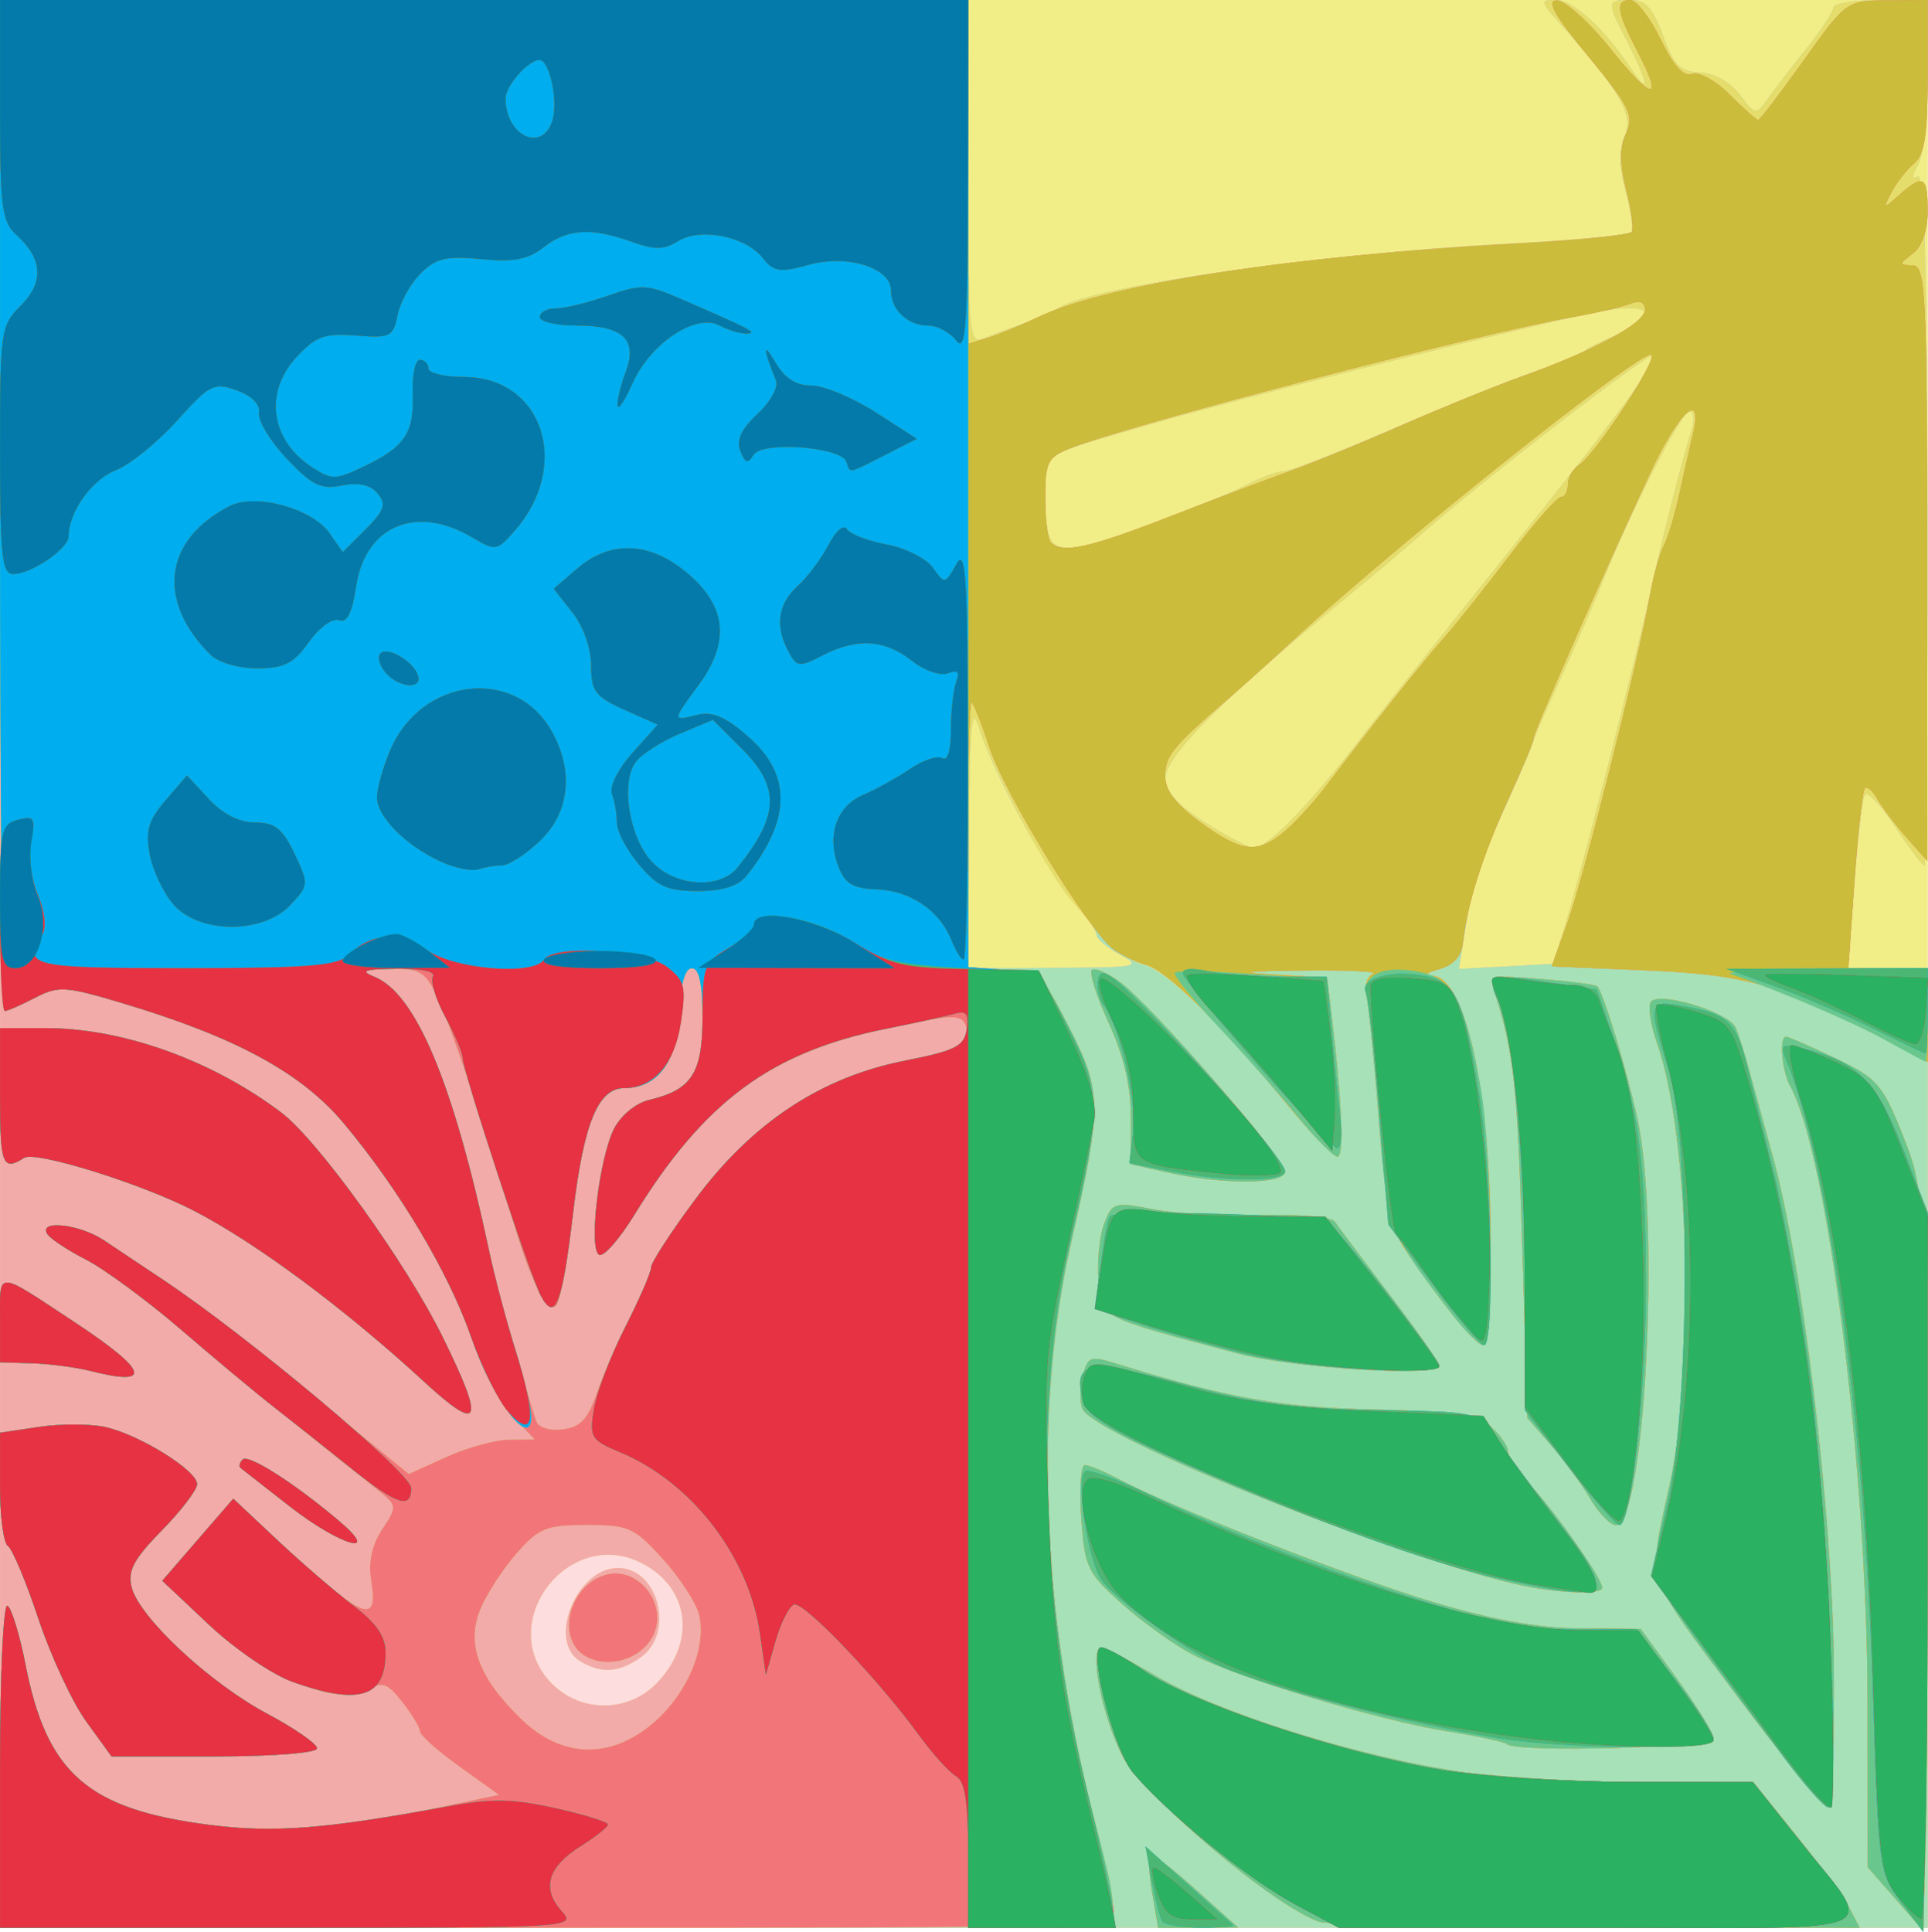 <svg xmlns="http://www.w3.org/2000/svg" xmlns:svg="http://www.w3.org/2000/svg" id="svg387" width="72.014" height="72.16" version="1.1" viewBox="0 0 72.014 72.16"><g id="g393" transform="translate(74.483,10.432)"><g id="g453" transform="translate(-74.481,-10.432)"><path style="fill:#fdddde;stroke-width:.32" id="path479" d="M 0,36 V 0 H 36 72 V 36 72 H 36 0 Z"/><path style="fill:#f2ee87;stroke-width:.32" id="path477" d="M 0,36 V 0 H 36 72 V 36 72 H 36 0 Z m 24.482,26.908 c 1.53,-1.53 1.302,-3.585 -0.502,-4.518 -2.775,-1.435 -5.557,2.302 -3.354,4.505 1.063,1.063 2.801,1.068 3.856,0.013 z M 21.68,62.054 C 20.422,61.322 21.527,58.56 23.077,58.56 c 1.519,0 2.14,2.439 0.851,3.342 -0.818,0.573 -1.453,0.616 -2.249,0.153 z"/><path style="fill:#f2aba9;stroke-width:.32" id="path475" d="M 0,36 V 0 h 18.08 18.08 v 6.434 c 0,6.001 0.038,6.419 0.56,6.207 0.308,-0.125 0.992,-0.377 1.52,-0.561 0.528,-0.184 1.104,-0.437 1.28,-0.564 1.126,-0.808 9.918,-2.061 17.049,-2.429 2.337,-0.121 4.306,-0.311 4.375,-0.422 C 61.013,8.554 60.91,7.866 60.715,7.136 60.468,6.209 60.461,5.584 60.692,5.065 61.034,4.3 60.487,3.354 58.269,0.88 57.525,0.05 57.516,0 58.12,0 58.758,0 59.907,1.05 60.911,2.551 61.636,3.636 61.576,3.121 60.8,1.6 60,0.032 60.002,0 60.894,0 c 0.57,0 0.842,0.298 1.22,1.333 0.403,1.107 0.637,1.34 1.373,1.372 0.535,0.023 1.126,0.352 1.488,0.827 C 65.569,4.311 65.581,4.312 66.034,3.68 66.287,3.328 66.94,2.48 67.487,1.796 68.033,1.112 68.48,0.428 68.48,0.276 68.48,0.124 69.272,0 70.24,0 H 72 v 2.741 c 0,1.508 -0.158,3.037 -0.352,3.399 -0.239,0.446 -0.243,0.59 -0.012,0.447 0.238,-0.147 0.345,3.689 0.356,12.761 0.009,7.134 -0.044,12.972 -0.118,12.972 -0.074,0 -0.568,-0.654 -1.097,-1.454 -0.53,-0.799 -1.036,-1.335 -1.126,-1.19 -0.09,0.145 -0.266,1.663 -0.391,3.374 L 69.032,36.16 H 70.516 72 V 54.08 72 H 36 0 Z m 24.482,26.908 c 1.53,-1.53 1.302,-3.585 -0.502,-4.518 -2.775,-1.435 -5.557,2.302 -3.354,4.505 1.063,1.063 2.801,1.068 3.856,0.013 z M 21.68,62.054 C 20.422,61.322 21.527,58.56 23.077,58.56 c 1.519,0 2.14,2.439 0.851,3.342 -0.818,0.573 -1.453,0.616 -2.249,0.153 z M 41.84,35.657 c -0.484,-0.263 -0.88,-0.596 -0.88,-0.74 0,-0.145 -0.324,-0.625 -0.72,-1.068 C 39.152,32.632 37.114,28.937 36.574,27.2 36.288,26.28 36.22,26.979 36.193,31.12 L 36.16,36.16 39.44,36.147 c 3.091,-0.012 3.229,-0.04 2.4,-0.49 z M 58.457,34.56 c 0.557,-1.805 2.597,-9.759 3.159,-12.32 0.469,-2.135 1.208,-5.058 1.559,-6.16 0.126,-0.396 0.095,-0.72 -0.069,-0.72 -0.301,0 -2.204,3.733 -3.264,6.4 -0.315,0.792 -1.02,2.416 -1.567,3.608 C 57.728,26.56 57.28,27.594 57.28,27.666 c 0,0.071 -0.412,1.04 -0.915,2.152 -1.218,2.692 -1.337,3.045 -1.626,4.837 l -0.248,1.535 1.761,-0.095 L 58.012,36 Z M 48.378,30.48 c 0.632,-0.66 1.705,-1.931 2.385,-2.825 0.68,-0.894 3.078,-3.918 5.327,-6.72 4.458,-5.553 5.84,-7.431 5.624,-7.646 -0.137,-0.137 -6.352,4.662 -8.625,6.66 C 52.457,20.505 51.237,21.536 50.377,22.24 45.613,26.143 43.52,28.235 43.52,29.095 c 0,0.46 0.484,0.986 1.503,1.632 0.826,0.524 1.661,0.953 1.855,0.953 0.194,0 0.869,-0.54 1.501,-1.2 z M 43.059,19.548 C 44.456,19.035 46.032,18.388 46.56,18.11 c 0.528,-0.278 1.148,-0.507 1.378,-0.508 0.23,-0.001 2.03,-0.699 4,-1.551 1.97,-0.852 4.374,-1.823 5.342,-2.157 0.968,-0.335 1.832,-0.69 1.92,-0.789 0.088,-0.099 0.628,-0.37 1.2,-0.601 1.73,-0.7 1.329,-1.247 -0.64,-0.873 -2.213,0.42 -13.108,3.151 -16.56,4.15 -4.532,1.312 -4.16,1.065 -4.16,2.764 0,2.323 0.251,2.386 4.019,1.004 z"/><path style="fill:#a7e1b7;stroke-width:.32" id="path473" d="m 0,65.901 c 0,-3.354 0.125,-6.022 0.277,-5.928 0.152,0.094 0.453,1.075 0.669,2.179 0.799,4.097 2.332,5.429 6.913,6.01 2.412,0.306 5.038,0.09 8.893,-0.731 l 1.871,-0.398 -1.471,-1.057 C 16.342,65.396 15.68,64.805 15.68,64.663 c 0,-0.141 -0.296,-0.633 -0.657,-1.092 -0.555,-0.706 -0.75,-0.777 -1.26,-0.458 -1.067,0.666 -3.884,-0.478 -5.937,-2.41 L 6.06,59.04 l 1.317,-1.522 1.317,-1.522 2.281,2.082 c 2.618,2.39 3.146,2.573 2.891,1.004 -0.12,-0.738 0.007,-1.356 0.404,-1.961 0.571,-0.872 0.568,-0.892 -0.205,-1.503 C 11.288,53.422 9.215,51.73 6.975,49.831 5.568,48.637 3.865,47.379 3.19,47.035 2.516,46.691 1.873,46.263 1.763,46.085 c -0.332,-0.538 1.212,-0.364 2.114,0.237 0.46,0.307 1.46,0.973 2.221,1.481 1.164,0.776 3.962,2.979 8.285,6.523 l 0.885,0.725 1.406,-0.638 c 0.774,-0.351 1.829,-0.641 2.346,-0.645 L 19.96,53.76 19.137,52.88 C 18.685,52.396 17.988,51.064 17.59,49.92 16.75,47.512 14.906,44.42 12.837,41.952 11.249,40.057 8.776,38.72 4.521,37.452 2.434,36.831 2.177,36.816 1.302,37.268 0.78,37.539 0.273,37.76 0.176,37.76 0.079,37.76 0,29.264 0,18.88 V 0 h 18.08 18.08 v 6.434 c 0,6.001 0.038,6.419 0.56,6.207 0.308,-0.125 0.992,-0.377 1.52,-0.561 0.528,-0.184 1.104,-0.437 1.28,-0.564 1.126,-0.808 9.918,-2.061 17.049,-2.429 2.337,-0.121 4.306,-0.311 4.375,-0.422 C 61.013,8.554 60.91,7.866 60.715,7.136 60.468,6.209 60.461,5.584 60.692,5.065 61.034,4.3 60.487,3.354 58.269,0.88 57.525,0.05 57.516,0 58.12,0 58.758,0 59.907,1.05 60.911,2.551 61.636,3.636 61.576,3.121 60.8,1.6 60,0.032 60.002,0 60.894,0 c 0.57,0 0.842,0.298 1.22,1.333 0.403,1.107 0.637,1.34 1.373,1.372 0.535,0.023 1.126,0.352 1.488,0.827 C 65.569,4.311 65.581,4.312 66.034,3.68 66.287,3.328 66.94,2.48 67.487,1.796 68.033,1.112 68.48,0.428 68.48,0.276 68.48,0.124 69.272,0 70.24,0 H 72 v 2.741 c 0,1.508 -0.158,3.037 -0.352,3.399 -0.239,0.446 -0.243,0.59 -0.012,0.447 0.238,-0.147 0.345,3.689 0.356,12.761 0.009,7.134 -0.044,12.972 -0.118,12.972 -0.074,0 -0.568,-0.654 -1.097,-1.454 -0.53,-0.799 -1.036,-1.335 -1.126,-1.19 -0.09,0.145 -0.266,1.663 -0.391,3.374 L 69.032,36.16 H 70.516 72 V 54.08 72 H 36 0 Z m 24.449,-1.597 c 1.243,-1.091 1.953,-2.814 1.653,-4.009 C 25.993,59.86 25.387,58.931 24.755,58.232 23.691,57.055 23.479,56.96 21.916,56.96 c -1.511,0 -1.788,0.112 -2.618,1.057 -0.511,0.582 -1.119,1.518 -1.352,2.08 -0.539,1.301 -0.075,2.553 1.517,4.1 1.53,1.486 3.371,1.525 4.986,0.107 z m -3.031,-2.904 c -0.433,-0.808 -0.006,-1.994 0.886,-2.462 1.496,-0.785 2.989,1.251 1.844,2.515 -0.77,0.85 -2.262,0.821 -2.73,-0.053 z M 22.3,52 c 0.242,-0.704 0.795,-1.961 1.23,-2.794 C 23.964,48.373 24.32,47.537 24.32,47.348 c 0,-0.189 0.751,-1.35 1.669,-2.581 2.091,-2.803 4.702,-4.547 7.643,-5.105 2.263,-0.43 2.7,-0.674 2.435,-1.364 -0.156,-0.405 -0.477,-0.403 -2.522,0.017 -4.776,0.982 -7.169,2.696 -9.852,7.055 -0.566,0.92 -1.16,1.591 -1.321,1.491 -0.393,-0.243 0.007,-3.603 0.559,-4.698 0.253,-0.502 0.814,-0.964 1.316,-1.083 C 25.829,40.706 26.24,40.077 26.24,38.03 c 0,-1.284 -0.125,-1.87 -0.4,-1.868 -0.261,0.002 -0.422,0.586 -0.463,1.679 C 25.311,39.624 24.568,40.64 23.332,40.64 c -0.994,0 -1.53,1.293 -1.927,4.647 -0.207,1.756 -0.487,3.317 -0.622,3.468 -0.29,0.326 -0.824,-0.601 -1.41,-2.452 C 19.139,45.564 18.495,43.52 17.942,41.76 17.388,40 16.689,38.024 16.388,37.368 15.887,36.278 15.731,36.178 14.56,36.189 c -1.067,0.01 -1.163,0.059 -0.575,0.296 1.548,0.623 2.949,3.971 4.283,10.236 0.308,1.448 1.011,3.987 1.755,6.341 0.078,0.247 0.486,0.379 0.985,0.32 C 21.679,53.302 21.953,53.009 22.3,52 Z M 41.84,35.657 c -0.484,-0.263 -0.88,-0.596 -0.88,-0.74 0,-0.145 -0.324,-0.625 -0.72,-1.068 C 39.152,32.632 37.114,28.937 36.574,27.2 36.288,26.28 36.22,26.979 36.193,31.12 L 36.16,36.16 39.44,36.147 c 3.091,-0.012 3.229,-0.04 2.4,-0.49 z M 58.457,34.56 c 0.557,-1.805 2.597,-9.759 3.159,-12.32 0.469,-2.135 1.208,-5.058 1.559,-6.16 0.126,-0.396 0.095,-0.72 -0.069,-0.72 -0.301,0 -2.204,3.733 -3.264,6.4 -0.315,0.792 -1.02,2.416 -1.567,3.608 C 57.728,26.56 57.28,27.594 57.28,27.666 c 0,0.071 -0.412,1.04 -0.915,2.152 -1.218,2.692 -1.337,3.045 -1.626,4.837 l -0.248,1.535 1.761,-0.095 L 58.012,36 Z M 48.378,30.48 c 0.632,-0.66 1.705,-1.931 2.385,-2.825 0.68,-0.894 3.078,-3.918 5.327,-6.72 4.458,-5.553 5.84,-7.431 5.624,-7.646 -0.137,-0.137 -6.352,4.662 -8.625,6.66 C 52.457,20.505 51.237,21.536 50.377,22.24 45.613,26.143 43.52,28.235 43.52,29.095 c 0,0.46 0.484,0.986 1.503,1.632 0.826,0.524 1.661,0.953 1.855,0.953 0.194,0 0.869,-0.54 1.501,-1.2 z M 43.059,19.548 C 44.456,19.035 46.032,18.388 46.56,18.11 c 0.528,-0.278 1.148,-0.507 1.378,-0.508 0.23,-0.001 2.03,-0.699 4,-1.551 1.97,-0.852 4.374,-1.823 5.342,-2.157 0.968,-0.335 1.832,-0.69 1.92,-0.789 0.088,-0.099 0.628,-0.37 1.2,-0.601 1.73,-0.7 1.329,-1.247 -0.64,-0.873 -2.213,0.42 -13.108,3.151 -16.56,4.15 -4.532,1.312 -4.16,1.065 -4.16,2.764 0,2.323 0.251,2.386 4.019,1.004 z M 3.221,64.298 C 2.702,63.582 1.898,61.856 1.434,60.462 0.97,59.067 0.457,57.845 0.295,57.744 0.133,57.644 0,56.651 0,55.537 v -2.025 l 1.456,-0.218 c 0.801,-0.12 1.913,-0.118 2.472,0.005 C 5.2,53.579 7.36,54.921 7.36,55.432 c 0,0.211 -0.595,0.99 -1.321,1.73 -1.046,1.065 -1.281,1.507 -1.128,2.116 0.282,1.124 2.912,3.579 5.062,4.725 C 11,64.55 11.84,65.133 11.84,65.299 11.84,65.47 10.188,65.6 8.002,65.6 H 4.164 Z M 10.829,56.269 C 9.889,55.537 9.06,54.889 8.987,54.829 c -0.073,-0.06 -0.04,-0.202 0.073,-0.316 0.214,-0.214 1.903,0.859 3.58,2.274 1.665,1.405 0.073,0.95 -1.811,-0.518 z m 4.996,-4.677 C 12.877,48.878 9.577,46.427 7.246,45.221 5.29,44.208 1.327,42.973 0.9,43.244 0.097,43.753 0,43.506 0,40.96 V 38.4 h 1.702 c 2.871,0 6.188,1.186 8.791,3.144 1.37,1.03 4.672,5.617 6.035,8.385 1.596,3.239 1.432,3.628 -0.702,1.664 z M 3.36,51.2 C 2.832,51.066 1.86,50.939 1.2,50.918 L 0,50.88 V 49.261 C 0,47.433 -0.179,47.425 2.794,49.389 5.543,51.206 5.73,51.803 3.36,51.2 Z"/><path style="fill:#e5dd6b;stroke-width:.32" id="path471" d="m 0,65.901 c 0,-3.354 0.125,-6.022 0.277,-5.928 0.152,0.094 0.453,1.075 0.669,2.179 0.799,4.097 2.332,5.429 6.913,6.01 2.412,0.306 5.038,0.09 8.893,-0.731 l 1.871,-0.398 -1.471,-1.057 C 16.342,65.396 15.68,64.805 15.68,64.663 c 0,-0.141 -0.296,-0.633 -0.657,-1.092 -0.555,-0.706 -0.75,-0.777 -1.26,-0.458 -1.067,0.666 -3.884,-0.478 -5.937,-2.41 L 6.06,59.04 l 1.317,-1.522 1.317,-1.522 2.281,2.082 c 2.618,2.39 3.146,2.573 2.891,1.004 -0.12,-0.738 0.007,-1.356 0.404,-1.961 0.571,-0.872 0.568,-0.892 -0.205,-1.503 C 11.288,53.422 9.215,51.73 6.975,49.831 5.568,48.637 3.865,47.379 3.19,47.035 2.516,46.691 1.873,46.263 1.763,46.085 c -0.332,-0.538 1.212,-0.364 2.114,0.237 0.46,0.307 1.46,0.973 2.221,1.481 1.164,0.776 3.962,2.979 8.285,6.523 l 0.885,0.725 1.406,-0.638 c 0.774,-0.351 1.829,-0.641 2.346,-0.645 L 19.96,53.76 19.137,52.88 C 18.685,52.396 17.988,51.064 17.59,49.92 16.75,47.512 14.906,44.42 12.837,41.952 11.249,40.057 8.776,38.72 4.521,37.452 2.434,36.831 2.177,36.816 1.302,37.268 0.78,37.539 0.273,37.76 0.176,37.76 0.079,37.76 0,29.264 0,18.88 V 0 h 18.08 18.08 v 6.434 c 0,6.001 0.038,6.419 0.56,6.207 0.308,-0.125 0.992,-0.377 1.52,-0.561 0.528,-0.184 1.104,-0.437 1.28,-0.564 1.126,-0.808 9.918,-2.061 17.049,-2.429 2.337,-0.121 4.306,-0.311 4.375,-0.422 C 61.013,8.554 60.91,7.866 60.715,7.136 60.468,6.209 60.461,5.584 60.692,5.065 61.034,4.3 60.487,3.354 58.269,0.88 57.525,0.05 57.516,0 58.12,0 58.758,0 59.907,1.05 60.911,2.551 61.636,3.636 61.576,3.121 60.8,1.6 60,0.032 60.002,0 60.894,0 c 0.57,0 0.842,0.298 1.22,1.333 0.403,1.107 0.637,1.34 1.373,1.372 0.535,0.023 1.126,0.352 1.488,0.827 C 65.569,4.311 65.581,4.312 66.034,3.68 66.287,3.328 66.94,2.48 67.487,1.796 68.033,1.112 68.48,0.428 68.48,0.276 68.48,0.124 69.272,0 70.24,0 H 72 v 2.741 c 0,1.508 -0.158,3.037 -0.352,3.399 -0.239,0.446 -0.243,0.59 -0.012,0.447 0.238,-0.147 0.345,3.689 0.356,12.761 0.009,7.134 -0.044,12.972 -0.118,12.972 -0.074,0 -0.568,-0.654 -1.097,-1.454 -0.53,-0.799 -1.036,-1.335 -1.126,-1.19 -0.09,0.145 -0.266,1.663 -0.391,3.374 L 69.032,36.16 H 70.516 72 v 1.751 1.751 l -1.52,-0.809 c -3.855,-2.053 -5.208,-2.448 -8.935,-2.607 l -3.575,-0.153 0.467,-1.486 C 58.995,32.829 61.023,24.942 61.616,22.24 c 0.469,-2.135 1.208,-5.058 1.559,-6.16 0.126,-0.396 0.095,-0.72 -0.069,-0.72 -0.301,0 -2.204,3.733 -3.264,6.4 -0.315,0.792 -1.02,2.416 -1.567,3.608 C 57.728,26.56 57.28,27.594 57.28,27.666 c 0,0.071 -0.418,1.04 -0.929,2.152 -0.953,2.073 -1.558,3.978 -1.707,5.369 -0.057,0.529 -0.346,0.859 -0.884,1.008 -0.495,0.137 -0.588,0.233 -0.244,0.253 1.234,0.071 2.164,4.394 2.164,10.058 0,2.054 -0.127,3.734 -0.282,3.734 -0.282,0 -1.469,-1.445 -2.859,-3.484 -0.615,-0.902 -0.792,-1.743 -1.04,-4.961 -0.165,-2.131 -0.371,-4.187 -0.458,-4.568 -0.089,-0.389 0.016,-0.764 0.24,-0.855 0.22,-0.089 -0.969,-0.145 -2.641,-0.125 -2.172,0.026 -2.474,0.069 -1.057,0.15 l 1.983,0.113 0.162,1.345 C 50.121,41.115 50.21,43.2 49.954,43.2 49.803,43.2 48.998,42.372 48.167,41.36 45.511,38.128 43.583,36.245 42.701,36.024 42.229,35.905 41.537,35.441 41.162,34.991 40.787,34.541 40.264,33.922 40,33.617 39.125,32.602 37.039,28.697 36.574,27.2 36.287,26.279 36.22,26.974 36.193,31.102 L 36.16,36.123 l 1.36,0.098 c 1.323,0.096 1.389,0.155 2.425,2.178 1.216,2.375 1.221,2.921 0.066,8 -1.402,6.168 -1.122,13.75 0.784,21.241 C 41.238,69.38 41.6,71.072 41.6,71.401 41.6,71.98 40.912,72 20.8,72 H 0 Z m 24.449,-1.597 c 1.243,-1.091 1.953,-2.814 1.653,-4.009 C 25.993,59.86 25.387,58.931 24.755,58.232 23.691,57.055 23.479,56.96 21.916,56.96 c -1.511,0 -1.788,0.112 -2.618,1.057 -0.511,0.582 -1.119,1.518 -1.352,2.08 -0.539,1.301 -0.075,2.553 1.517,4.1 1.53,1.486 3.371,1.525 4.986,0.107 z m -3.031,-2.904 c -0.433,-0.808 -0.006,-1.994 0.886,-2.462 1.496,-0.785 2.989,1.251 1.844,2.515 -0.77,0.85 -2.262,0.821 -2.73,-0.053 z M 22.3,52 c 0.242,-0.704 0.795,-1.961 1.23,-2.794 C 23.964,48.373 24.32,47.537 24.32,47.348 c 0,-0.189 0.751,-1.35 1.669,-2.581 2.091,-2.803 4.702,-4.547 7.643,-5.105 2.263,-0.43 2.7,-0.674 2.435,-1.364 -0.156,-0.405 -0.477,-0.403 -2.522,0.017 -4.776,0.982 -7.169,2.696 -9.852,7.055 -0.566,0.92 -1.16,1.591 -1.321,1.491 -0.393,-0.243 0.007,-3.603 0.559,-4.698 0.253,-0.502 0.814,-0.964 1.316,-1.083 C 25.829,40.706 26.24,40.077 26.24,38.03 c 0,-1.284 -0.125,-1.87 -0.4,-1.868 -0.261,0.002 -0.422,0.586 -0.463,1.679 C 25.311,39.624 24.568,40.64 23.332,40.64 c -0.994,0 -1.53,1.293 -1.927,4.647 -0.207,1.756 -0.487,3.317 -0.622,3.468 -0.29,0.326 -0.824,-0.601 -1.41,-2.452 C 19.139,45.564 18.495,43.52 17.942,41.76 17.388,40 16.689,38.024 16.388,37.368 15.887,36.278 15.731,36.178 14.56,36.189 c -1.067,0.01 -1.163,0.059 -0.575,0.296 1.548,0.623 2.949,3.971 4.283,10.236 0.308,1.448 1.011,3.987 1.755,6.341 0.078,0.247 0.486,0.379 0.985,0.32 C 21.679,53.302 21.953,53.009 22.3,52 Z M 48.378,30.48 c 0.632,-0.66 1.705,-1.931 2.385,-2.825 0.68,-0.894 3.078,-3.918 5.327,-6.72 4.458,-5.553 5.84,-7.431 5.624,-7.646 -0.137,-0.137 -6.352,4.662 -8.625,6.66 C 52.457,20.505 51.237,21.536 50.377,22.24 45.613,26.143 43.52,28.235 43.52,29.095 c 0,0.46 0.484,0.986 1.503,1.632 0.826,0.524 1.661,0.953 1.855,0.953 0.194,0 0.869,-0.54 1.501,-1.2 z M 43.059,19.548 C 44.456,19.035 46.032,18.388 46.56,18.11 c 0.528,-0.278 1.148,-0.507 1.378,-0.508 0.23,-0.001 2.03,-0.699 4,-1.551 1.97,-0.852 4.374,-1.823 5.342,-2.157 0.968,-0.335 1.832,-0.69 1.92,-0.789 0.088,-0.099 0.628,-0.37 1.2,-0.601 1.73,-0.7 1.329,-1.247 -0.64,-0.873 -2.213,0.42 -13.108,3.151 -16.56,4.15 -4.532,1.312 -4.16,1.065 -4.16,2.764 0,2.323 0.251,2.386 4.019,1.004 z m -0.022,51.151 c -0.121,-0.716 -0.163,-1.359 -0.093,-1.428 0.07,-0.07 0.84,0.514 1.712,1.297 l 1.585,1.423 -1.492,0.005 -1.492,0.005 L 43.036,70.698 Z M 49.28,71.779 c -1.526,-0.541 -5.418,-3.711 -7.078,-5.764 -0.75,-0.927 -1.549,-4.055 -1.14,-4.464 0.074,-0.074 1.008,0.387 2.076,1.023 2.235,1.331 6.999,2.867 10.941,3.528 1.496,0.251 4.675,0.456 7.064,0.457 l 4.344,0.001 1.611,2 c 0.886,1.1 1.78,2.324 1.987,2.72 l 0.376,0.72 -9.851,-0.025 C 54.193,71.961 49.544,71.873 49.28,71.779 Z M 70.8,70.923 69.76,69.738 69.754,63.589 C 69.745,54.87 68.271,43.124 66.865,40.564 66.55,39.99 66.444,38.72 66.711,38.72 c 0.083,0 0.911,0.362 1.84,0.805 1.552,0.74 1.753,0.966 2.489,2.8 0.786,1.96 0.802,2.173 0.892,12.075 0.05,5.544 0.05,11.797 0,13.895 L 71.84,72.109 Z m -5.954,-7.626 C 61.384,58.67 61.545,59.189 62.381,55.36 c 0.952,-4.366 0.7,-13.031 -0.478,-16.367 -0.262,-0.741 -0.365,-1.457 -0.229,-1.59 0.378,-0.371 2.92,0.42 3.153,0.981 0.114,0.273 0.325,0.929 0.469,1.457 0.144,0.528 0.559,2.04 0.921,3.36 1.119,4.075 2.231,13.359 2.28,19.03 0.024,2.81 -0.078,5.149 -0.227,5.197 -0.149,0.048 -1.69,-1.81 -3.425,-4.129 z M 3.221,64.298 C 2.702,63.582 1.898,61.856 1.434,60.462 0.97,59.067 0.457,57.845 0.295,57.744 0.133,57.644 0,56.651 0,55.537 v -2.025 l 1.456,-0.218 c 0.801,-0.12 1.913,-0.118 2.472,0.005 C 5.2,53.579 7.36,54.921 7.36,55.432 c 0,0.211 -0.595,0.99 -1.321,1.73 -1.046,1.065 -1.281,1.507 -1.128,2.116 0.282,1.124 2.912,3.579 5.062,4.725 C 11,64.55 11.84,65.133 11.84,65.299 11.84,65.47 10.188,65.6 8.002,65.6 H 4.164 Z M 56.284,65.137 c -0.078,-0.078 -1.092,-0.294 -2.253,-0.48 -2.529,-0.404 -7.735,-1.971 -9.444,-2.843 -0.675,-0.345 -1.865,-1.192 -2.643,-1.882 -1.334,-1.184 -1.423,-1.368 -1.558,-3.234 -0.079,-1.088 -0.018,-1.978 0.135,-1.976 0.153,9.6e-4 0.71,0.231 1.238,0.51 2.049,1.084 8.689,3.682 11.764,4.602 2.208,0.661 3.943,0.971 5.492,0.984 l 2.264,0.018 1.36,1.869 c 0.748,1.028 1.36,2.028 1.36,2.222 0,0.342 -7.383,0.544 -7.716,0.211 z M 57.28,59.297 c -3.952,-0.671 -16.451,-5.633 -16.858,-6.692 -0.094,-0.246 -0.084,-0.796 0.024,-1.223 0.179,-0.714 0.279,-0.751 1.235,-0.455 4.169,1.289 6.092,1.633 9.618,1.717 3.07,0.073 3.894,0.196 4.4,0.653 0.342,0.31 0.623,0.721 0.624,0.913 9.6e-4,0.193 0.397,0.782 0.88,1.31 0.994,1.086 2.639,3.44 2.639,3.777 0,0.233 -1.19,0.232 -2.56,-1.63e-4 z M 10.829,56.269 C 9.889,55.537 9.06,54.889 8.987,54.829 c -0.073,-0.06 -0.04,-0.202 0.073,-0.316 0.214,-0.214 1.903,0.859 3.58,2.274 1.665,1.405 0.073,0.95 -1.811,-0.518 z m 48.565,-0.298 c -0.321,-0.544 -0.98,-1.444 -1.465,-2 L 57.049,52.96 56.858,46.56 c -0.175,-5.892 -0.323,-7.281 -1.001,-9.395 -0.24,-0.748 -0.224,-0.754 1.726,-0.598 1.083,0.087 2.018,0.21 2.078,0.275 0.228,0.245 1.086,3.074 1.491,4.918 0.869,3.95 0.278,15.2 -0.799,15.2 -0.206,0 -0.638,-0.445 -0.959,-0.989 z M 15.825,51.592 C 12.877,48.878 9.577,46.427 7.246,45.221 5.29,44.208 1.327,42.973 0.9,43.244 0.097,43.753 0,43.506 0,40.96 V 38.4 h 1.702 c 2.871,0 6.188,1.186 8.791,3.144 1.37,1.03 4.672,5.617 6.035,8.385 1.596,3.239 1.432,3.628 -0.702,1.664 z M 3.36,51.2 C 2.832,51.066 1.86,50.939 1.2,50.918 L 0,50.88 V 49.261 C 0,47.433 -0.179,47.425 2.794,49.389 5.543,51.206 5.73,51.803 3.36,51.2 Z m 42.88,-0.649 c -5.28,-1.402 -5.109,-1.312 -5.215,-2.742 -0.052,-0.707 0.046,-1.657 0.218,-2.11 0.301,-0.791 0.375,-0.812 1.855,-0.529 0.848,0.162 2.667,0.26 4.042,0.217 1.433,-0.045 2.594,0.061 2.72,0.248 0.121,0.179 1.048,1.416 2.06,2.748 1.012,1.332 1.84,2.511 1.84,2.62 0,0.433 -5.411,0.108 -7.52,-0.452 z M 43.6,43.787 42.24,43.482 v -1.732 c 0,-1.18 -0.262,-2.305 -0.823,-3.531 -0.453,-0.99 -0.738,-1.884 -0.635,-1.988 0.104,-0.104 0.582,0.103 1.063,0.459 1.183,0.876 6.131,6.569 6.144,7.07 0.013,0.475 -2.323,0.49 -4.389,0.027 z"/><path style="fill:#f27679;stroke-width:.32" id="path469" d="m 0,65.901 c 0,-3.354 0.125,-6.022 0.277,-5.928 0.152,0.094 0.453,1.075 0.669,2.179 0.799,4.097 2.332,5.429 6.913,6.01 2.412,0.306 5.038,0.09 8.893,-0.731 l 1.871,-0.398 -1.471,-1.057 C 16.342,65.396 15.68,64.805 15.68,64.663 c 0,-0.141 -0.296,-0.633 -0.657,-1.092 -0.555,-0.706 -0.75,-0.777 -1.26,-0.458 -1.067,0.666 -3.884,-0.478 -5.937,-2.41 L 6.06,59.04 l 1.317,-1.522 1.317,-1.522 2.281,2.082 c 2.618,2.39 3.146,2.573 2.891,1.004 -0.12,-0.738 0.007,-1.356 0.404,-1.961 0.571,-0.872 0.568,-0.892 -0.205,-1.503 C 11.288,53.422 9.215,51.73 6.975,49.831 5.568,48.637 3.865,47.379 3.19,47.035 2.516,46.691 1.873,46.263 1.763,46.085 c -0.332,-0.538 1.212,-0.364 2.114,0.237 0.46,0.307 1.46,0.973 2.221,1.481 1.164,0.776 3.962,2.979 8.285,6.523 l 0.885,0.725 1.406,-0.638 c 0.774,-0.351 1.829,-0.641 2.346,-0.645 L 19.96,53.76 19.137,52.88 C 18.685,52.396 17.988,51.064 17.59,49.92 16.75,47.512 14.906,44.42 12.837,41.952 11.249,40.057 8.776,38.72 4.521,37.452 2.434,36.831 2.177,36.816 1.302,37.268 0.78,37.539 0.273,37.76 0.176,37.76 0.079,37.76 0,29.264 0,18.88 V 0 h 18.08 18.08 v 6.422 6.422 l 0.72,-0.221 c 0.396,-0.122 1.25,-0.473 1.897,-0.782 C 41.378,10.603 48.29,9.544 56.728,9.092 58.977,8.971 60.876,8.775 60.95,8.657 61.023,8.538 60.928,7.83 60.738,7.083 60.494,6.121 60.493,5.507 60.734,4.977 61.035,4.316 60.872,3.984 59.33,2.115 58.044,0.556 57.735,0.004 58.153,0.015 c 0.312,0.008 1.199,0.805 1.971,1.77 1.598,1.997 2.034,2.055 1.036,0.139 C 60.374,0.416 60.317,0 60.896,0 c 0.229,0 0.738,0.662 1.131,1.47 0.483,0.994 0.863,1.413 1.173,1.294 0.257,-0.099 0.874,0.239 1.405,0.77 C 65.125,4.054 65.603,4.48 65.666,4.48 c 0.064,0 0.831,-1.002 1.705,-2.228 C 68.951,0.037 68.969,0.025 70.48,0.012 L 72,0 V 2.841 C 72,5.02 71.884,5.778 71.503,6.094 71.229,6.322 70.848,6.807 70.656,7.174 70.319,7.817 70.329,7.821 70.939,7.28 71.84,6.481 72,6.572 72,7.885 72,8.619 71.793,9.207 71.44,9.475 70.919,9.87 70.918,9.9 71.426,9.91 71.929,9.919 71.972,10.78 71.979,21.04 l 0.008,11.12 -0.777,-0.878 C 70.783,30.799 70.293,30.152 70.121,29.845 69.949,29.537 69.739,29.356 69.654,29.443 69.569,29.529 69.396,31.076 69.269,32.88 l -0.231,3.28 h 1.481 1.481 v 1.751 1.751 l -1.52,-0.809 C 66.623,36.798 65.273,36.405 61.537,36.245 L 57.954,36.092 58.549,34.446 c 0.607,-1.681 2.676,-9.896 3.075,-12.206 0.121,-0.704 0.35,-1.53 0.507,-1.835 0.158,-0.305 0.421,-1.169 0.584,-1.92 0.164,-0.751 0.392,-1.761 0.508,-2.245 0.413,-1.722 -0.513,-0.884 -1.592,1.44 -1.895,4.082 -4.354,9.673 -4.352,9.898 6.4e-4,0.12 -0.417,1.128 -0.928,2.24 -0.953,2.073 -1.558,3.978 -1.707,5.369 -0.057,0.529 -0.346,0.859 -0.884,1.008 -0.495,0.137 -0.588,0.233 -0.244,0.253 1.234,0.071 2.164,4.394 2.164,10.058 0,2.054 -0.127,3.734 -0.282,3.734 -0.282,0 -1.469,-1.445 -2.859,-3.484 -0.615,-0.902 -0.792,-1.743 -1.04,-4.961 -0.165,-2.131 -0.371,-4.187 -0.458,-4.568 -0.089,-0.389 0.016,-0.764 0.24,-0.855 0.22,-0.089 -0.969,-0.145 -2.641,-0.125 -2.172,0.026 -2.474,0.069 -1.057,0.15 l 1.983,0.113 0.162,1.345 C 50.121,41.115 50.21,43.2 49.954,43.2 49.803,43.2 48.998,42.372 48.167,41.36 45.633,38.276 43.597,36.249 42.819,36.037 42.413,35.926 41.847,35.654 41.562,35.433 40.625,34.706 37.516,29.634 36.956,27.92 36.653,26.996 36.351,26.24 36.283,26.24 36.215,26.24 36.16,28.464 36.16,31.182 V 36.123 l 1.36,0.098 c 1.323,0.096 1.389,0.155 2.425,2.178 1.216,2.375 1.221,2.921 0.066,8 -1.402,6.168 -1.122,13.75 0.784,21.241 C 41.238,69.38 41.6,71.072 41.6,71.401 41.6,71.98 40.912,72 20.8,72 H 0 Z m 24.449,-1.597 c 1.243,-1.091 1.953,-2.814 1.653,-4.009 C 25.993,59.86 25.387,58.931 24.755,58.232 23.691,57.055 23.479,56.96 21.916,56.96 c -1.511,0 -1.788,0.112 -2.618,1.057 -0.511,0.582 -1.119,1.518 -1.352,2.08 -0.539,1.301 -0.075,2.553 1.517,4.1 1.53,1.486 3.371,1.525 4.986,0.107 z m -3.031,-2.904 c -0.433,-0.808 -0.006,-1.994 0.886,-2.462 1.496,-0.785 2.989,1.251 1.844,2.515 -0.77,0.85 -2.262,0.821 -2.73,-0.053 z M 22.3,52 c 0.242,-0.704 0.795,-1.961 1.23,-2.794 C 23.964,48.373 24.32,47.537 24.32,47.348 c 0,-0.189 0.751,-1.35 1.669,-2.581 2.091,-2.803 4.702,-4.547 7.643,-5.105 2.263,-0.43 2.7,-0.674 2.435,-1.364 -0.156,-0.405 -0.477,-0.403 -2.522,0.017 -4.776,0.982 -7.169,2.696 -9.852,7.055 -0.566,0.92 -1.16,1.591 -1.321,1.491 -0.393,-0.243 0.007,-3.603 0.559,-4.698 0.253,-0.502 0.814,-0.964 1.316,-1.083 C 25.829,40.706 26.24,40.077 26.24,38.03 c 0,-1.284 -0.125,-1.87 -0.4,-1.868 -0.261,0.002 -0.422,0.586 -0.463,1.679 C 25.311,39.624 24.568,40.64 23.332,40.64 c -0.994,0 -1.53,1.293 -1.927,4.647 -0.207,1.756 -0.487,3.317 -0.622,3.468 -0.29,0.326 -0.824,-0.601 -1.41,-2.452 C 19.139,45.564 18.495,43.52 17.942,41.76 17.388,40 16.689,38.024 16.388,37.368 15.887,36.278 15.731,36.178 14.56,36.189 c -1.067,0.01 -1.163,0.059 -0.575,0.296 1.548,0.623 2.949,3.971 4.283,10.236 0.308,1.448 1.011,3.987 1.755,6.341 0.078,0.247 0.486,0.379 0.985,0.32 C 21.679,53.302 21.953,53.009 22.3,52 Z m 25.605,-20.887 c 0.387,-0.304 1.107,-1.082 1.6,-1.728 1.857,-2.435 3.592,-4.616 4.37,-5.491 0.443,-0.498 1.562,-1.902 2.488,-3.12 C 57.288,19.556 58.161,18.56 58.303,18.56 58.444,18.56 58.56,18.351 58.56,18.096 c 0,-0.255 0.182,-0.579 0.404,-0.72 0.609,-0.385 2.93,-3.908 2.716,-4.122 -0.277,-0.277 -9.596,7.144 -13.36,10.64 -0.792,0.735 -1.8,1.647 -2.24,2.025 -2.269,1.951 -2.56,2.296 -2.56,3.043 0,0.565 0.385,1.074 1.328,1.758 1.519,1.101 2.067,1.171 3.056,0.395 z m -4.307,-11.786 C 45.227,18.693 47.28,17.917 48.16,17.603 c 0.88,-0.314 2.752,-1.081 4.16,-1.703 1.408,-0.622 3.424,-1.443 4.48,-1.823 2.766,-0.996 4.64,-2.01 4.64,-2.511 0,-0.284 -0.194,-0.359 -0.56,-0.215 -0.308,0.121 -1.28,0.345 -2.16,0.497 -3.469,0.601 -16.646,4.045 -18.8,4.913 -0.781,0.315 -0.88,0.521 -0.88,1.823 0,0.808 0.096,1.565 0.213,1.682 0.416,0.416 1.416,0.2 4.344,-0.939 z m -0.561,51.371 c -0.121,-0.716 -0.163,-1.359 -0.093,-1.428 0.07,-0.07 0.84,0.514 1.712,1.297 l 1.585,1.423 -1.492,0.005 -1.492,0.005 L 43.036,70.698 Z M 49.28,71.779 c -1.526,-0.541 -5.418,-3.711 -7.078,-5.764 -0.75,-0.927 -1.549,-4.055 -1.14,-4.464 0.074,-0.074 1.008,0.387 2.076,1.023 2.235,1.331 6.999,2.867 10.941,3.528 1.496,0.251 4.675,0.456 7.064,0.457 l 4.344,0.001 1.611,2 c 0.886,1.1 1.78,2.324 1.987,2.72 l 0.376,0.72 -9.851,-0.025 C 54.193,71.961 49.544,71.873 49.28,71.779 Z M 70.8,70.923 69.76,69.738 69.754,63.589 C 69.745,54.87 68.271,43.124 66.865,40.564 66.55,39.99 66.444,38.72 66.711,38.72 c 0.083,0 0.911,0.362 1.84,0.805 1.552,0.74 1.753,0.966 2.489,2.8 0.786,1.96 0.802,2.173 0.892,12.075 0.05,5.544 0.05,11.797 0,13.895 L 71.84,72.109 Z m -5.954,-7.626 C 61.384,58.67 61.545,59.189 62.381,55.36 c 0.952,-4.366 0.7,-13.031 -0.478,-16.367 -0.262,-0.741 -0.365,-1.457 -0.229,-1.59 0.378,-0.371 2.92,0.42 3.153,0.981 0.114,0.273 0.325,0.929 0.469,1.457 0.144,0.528 0.559,2.04 0.921,3.36 1.119,4.075 2.231,13.359 2.28,19.03 0.024,2.81 -0.078,5.149 -0.227,5.197 -0.149,0.048 -1.69,-1.81 -3.425,-4.129 z M 3.221,64.298 C 2.702,63.582 1.898,61.856 1.434,60.462 0.97,59.067 0.457,57.845 0.295,57.744 0.133,57.644 0,56.651 0,55.537 v -2.025 l 1.456,-0.218 c 0.801,-0.12 1.913,-0.118 2.472,0.005 C 5.2,53.579 7.36,54.921 7.36,55.432 c 0,0.211 -0.595,0.99 -1.321,1.73 -1.046,1.065 -1.281,1.507 -1.128,2.116 0.282,1.124 2.912,3.579 5.062,4.725 C 11,64.55 11.84,65.133 11.84,65.299 11.84,65.47 10.188,65.6 8.002,65.6 H 4.164 Z M 56.284,65.137 c -0.078,-0.078 -1.092,-0.294 -2.253,-0.48 -2.529,-0.404 -7.735,-1.971 -9.444,-2.843 -0.675,-0.345 -1.865,-1.192 -2.643,-1.882 -1.334,-1.184 -1.423,-1.368 -1.558,-3.234 -0.079,-1.088 -0.018,-1.978 0.135,-1.976 0.153,9.6e-4 0.71,0.231 1.238,0.51 2.049,1.084 8.689,3.682 11.764,4.602 2.208,0.661 3.943,0.971 5.492,0.984 l 2.264,0.018 1.36,1.869 c 0.748,1.028 1.36,2.028 1.36,2.222 0,0.342 -7.383,0.544 -7.716,0.211 z M 57.28,59.297 c -3.952,-0.671 -16.451,-5.633 -16.858,-6.692 -0.094,-0.246 -0.084,-0.796 0.024,-1.223 0.179,-0.714 0.279,-0.751 1.235,-0.455 4.169,1.289 6.092,1.633 9.618,1.717 3.07,0.073 3.894,0.196 4.4,0.653 0.342,0.31 0.623,0.721 0.624,0.913 9.6e-4,0.193 0.397,0.782 0.88,1.31 0.994,1.086 2.639,3.44 2.639,3.777 0,0.233 -1.19,0.232 -2.56,-1.63e-4 z M 10.829,56.269 C 9.889,55.537 9.06,54.889 8.987,54.829 c -0.073,-0.06 -0.04,-0.202 0.073,-0.316 0.214,-0.214 1.903,0.859 3.58,2.274 1.665,1.405 0.073,0.95 -1.811,-0.518 z m 48.565,-0.298 c -0.321,-0.544 -0.98,-1.444 -1.465,-2 L 57.049,52.96 56.858,46.56 c -0.175,-5.892 -0.323,-7.281 -1.001,-9.395 -0.24,-0.748 -0.224,-0.754 1.726,-0.598 1.083,0.087 2.018,0.21 2.078,0.275 0.228,0.245 1.086,3.074 1.491,4.918 0.869,3.95 0.278,15.2 -0.799,15.2 -0.206,0 -0.638,-0.445 -0.959,-0.989 z M 15.825,51.592 C 12.877,48.878 9.577,46.427 7.246,45.221 5.29,44.208 1.327,42.973 0.9,43.244 0.097,43.753 0,43.506 0,40.96 V 38.4 h 1.702 c 2.871,0 6.188,1.186 8.791,3.144 1.37,1.03 4.672,5.617 6.035,8.385 1.596,3.239 1.432,3.628 -0.702,1.664 z M 3.36,51.2 C 2.832,51.066 1.86,50.939 1.2,50.918 L 0,50.88 V 49.261 C 0,47.433 -0.179,47.425 2.794,49.389 5.543,51.206 5.73,51.803 3.36,51.2 Z m 42.88,-0.649 c -5.28,-1.402 -5.109,-1.312 -5.215,-2.742 -0.052,-0.707 0.046,-1.657 0.218,-2.11 0.301,-0.791 0.375,-0.812 1.855,-0.529 0.848,0.162 2.667,0.26 4.042,0.217 1.433,-0.045 2.594,0.061 2.72,0.248 0.121,0.179 1.048,1.416 2.06,2.748 1.012,1.332 1.84,2.511 1.84,2.62 0,0.433 -5.411,0.108 -7.52,-0.452 z M 43.6,43.787 42.24,43.482 v -1.732 c 0,-1.18 -0.262,-2.305 -0.823,-3.531 -0.453,-0.99 -0.738,-1.884 -0.635,-1.988 0.104,-0.104 0.582,0.103 1.063,0.459 1.183,0.876 6.131,6.569 6.144,7.07 0.013,0.475 -2.323,0.49 -4.389,0.027 z"/><path style="fill:#cbbc3b;stroke-width:.32" id="path467" d="m 0,65.901 c 0,-3.354 0.125,-6.022 0.277,-5.928 0.152,0.094 0.453,1.075 0.669,2.179 0.799,4.096 2.332,5.429 6.909,6.01 2.363,0.3 4.282,0.151 8.802,-0.683 1.701,-0.314 2.47,-0.304 4.08,0.053 1.091,0.242 1.978,0.518 1.971,0.614 -0.007,0.096 -0.473,0.464 -1.036,0.818 -1.22,0.768 -1.451,1.578 -0.69,2.42 C 21.531,71.991 21.38,72 10.77,72 H 0 Z m 36.16,3.395 c 0,-2.01 -0.117,-2.77 -0.457,-2.96 C 35.452,66.195 34.828,65.504 34.316,64.8 32.809,62.725 30.02,59.807 29.66,59.927 29.477,59.988 29.164,60.605 28.965,61.299 L 28.604,62.56 28.388,61.039 c -0.412,-2.9 -2.544,-5.674 -5.222,-6.793 -1.095,-0.458 -1.157,-0.559 -0.987,-1.608 0.1,-0.616 0.623,-1.988 1.162,-3.048 C 23.879,48.529 24.32,47.513 24.32,47.333 c 0,-0.18 0.751,-1.335 1.669,-2.565 2.122,-2.845 4.675,-4.53 7.799,-5.15 1.911,-0.379 2.227,-0.54 2.319,-1.178 0.084,-0.586 -0.015,-0.704 -0.48,-0.571 -0.322,0.092 -1.45,0.339 -2.506,0.549 -4.301,0.853 -6.815,2.708 -9.428,6.954 -0.566,0.92 -1.16,1.591 -1.321,1.491 -0.393,-0.243 0.007,-3.603 0.559,-4.698 0.253,-0.502 0.814,-0.964 1.316,-1.083 C 25.829,40.706 26.24,40.077 26.24,38.03 c 0,-1.284 -0.125,-1.87 -0.4,-1.868 -0.261,0.002 -0.422,0.586 -0.463,1.679 C 25.311,39.624 24.568,40.64 23.332,40.64 c -0.994,0 -1.53,1.293 -1.927,4.647 -0.405,3.429 -0.669,4.11 -1.207,3.105 -0.4,-0.747 -2.915,-8.401 -2.917,-8.877 -8e-4,-0.179 -0.294,-0.87 -0.651,-1.536 -0.357,-0.666 -0.565,-1.348 -0.461,-1.515 0.109,-0.177 -0.455,-0.296 -1.351,-0.284 -1.224,0.016 -1.394,0.078 -0.834,0.304 1.548,0.623 2.956,3.989 4.282,10.236 0.205,0.968 0.644,2.616 0.973,3.662 0.33,1.046 0.6,2.187 0.6,2.536 0,1.252 -1.433,-0.625 -2.213,-2.898 -0.842,-2.452 -2.685,-5.557 -4.79,-8.068 C 11.249,40.057 8.776,38.72 4.521,37.452 2.434,36.831 2.177,36.816 1.302,37.268 0.78,37.539 0.273,37.76 0.176,37.76 0.079,37.76 0,29.264 0,18.88 V 0 h 18.08 18.08 v 6.422 6.422 l 0.72,-0.221 c 0.396,-0.122 1.25,-0.473 1.897,-0.782 C 41.378,10.603 48.29,9.544 56.728,9.092 58.977,8.971 60.876,8.775 60.95,8.657 61.023,8.538 60.928,7.83 60.738,7.083 60.494,6.121 60.493,5.507 60.734,4.977 61.035,4.316 60.872,3.984 59.33,2.115 58.044,0.556 57.735,0.004 58.153,0.015 c 0.312,0.008 1.199,0.805 1.971,1.77 1.598,1.997 2.034,2.055 1.036,0.139 C 60.374,0.416 60.317,0 60.896,0 c 0.229,0 0.738,0.662 1.131,1.47 0.483,0.994 0.863,1.413 1.173,1.294 0.257,-0.099 0.874,0.239 1.405,0.77 C 65.125,4.054 65.603,4.48 65.666,4.48 c 0.064,0 0.831,-1.002 1.705,-2.228 C 68.951,0.037 68.969,0.025 70.48,0.012 L 72,0 V 2.841 C 72,5.02 71.884,5.778 71.503,6.094 71.229,6.322 70.848,6.807 70.656,7.174 70.319,7.817 70.329,7.821 70.939,7.28 71.84,6.481 72,6.572 72,7.885 72,8.619 71.793,9.207 71.44,9.475 70.919,9.87 70.918,9.9 71.426,9.91 71.929,9.919 71.972,10.78 71.979,21.04 l 0.008,11.12 -0.777,-0.878 C 70.783,30.799 70.293,30.152 70.121,29.845 69.949,29.537 69.739,29.356 69.654,29.443 69.569,29.529 69.396,31.076 69.269,32.88 l -0.231,3.28 h 1.481 1.481 v 1.751 1.751 l -1.52,-0.809 C 66.623,36.798 65.273,36.405 61.537,36.245 L 57.954,36.092 58.549,34.446 c 0.607,-1.681 2.676,-9.896 3.075,-12.206 0.121,-0.704 0.35,-1.53 0.507,-1.835 0.158,-0.305 0.421,-1.169 0.584,-1.92 0.164,-0.751 0.392,-1.761 0.508,-2.245 0.413,-1.722 -0.513,-0.884 -1.592,1.44 -1.895,4.082 -4.354,9.673 -4.352,9.898 6.4e-4,0.12 -0.417,1.128 -0.928,2.24 -0.953,2.073 -1.558,3.978 -1.707,5.369 -0.057,0.529 -0.346,0.859 -0.884,1.008 -0.495,0.137 -0.588,0.233 -0.244,0.253 1.234,0.071 2.164,4.394 2.164,10.058 0,2.054 -0.127,3.734 -0.282,3.734 -0.282,0 -1.469,-1.445 -2.859,-3.484 -0.615,-0.902 -0.792,-1.743 -1.04,-4.961 -0.165,-2.131 -0.371,-4.187 -0.458,-4.568 -0.089,-0.389 0.016,-0.764 0.24,-0.855 0.22,-0.089 -0.969,-0.145 -2.641,-0.125 -2.172,0.026 -2.474,0.069 -1.057,0.15 l 1.983,0.113 0.162,1.345 C 50.121,41.115 50.21,43.2 49.954,43.2 49.803,43.2 48.998,42.372 48.167,41.36 45.633,38.276 43.597,36.249 42.819,36.037 42.413,35.926 41.847,35.654 41.562,35.433 40.625,34.706 37.516,29.634 36.956,27.92 36.653,26.996 36.351,26.24 36.283,26.24 36.215,26.24 36.16,28.464 36.16,31.182 V 36.123 l 1.36,0.098 c 1.323,0.096 1.389,0.155 2.425,2.178 1.216,2.375 1.221,2.921 0.066,8 -1.402,6.168 -1.122,13.75 0.784,21.241 C 41.974,72.272 42.094,72 38.88,72 H 36.16 Z M 47.904,31.113 c 0.387,-0.304 1.107,-1.082 1.6,-1.728 1.857,-2.435 3.592,-4.616 4.37,-5.491 0.443,-0.498 1.562,-1.902 2.488,-3.12 C 57.288,19.556 58.161,18.56 58.303,18.56 58.444,18.56 58.56,18.351 58.56,18.096 c 0,-0.255 0.182,-0.579 0.404,-0.72 0.609,-0.385 2.93,-3.908 2.716,-4.122 -0.277,-0.277 -9.596,7.144 -13.36,10.64 -0.792,0.735 -1.8,1.647 -2.24,2.025 -2.269,1.951 -2.56,2.296 -2.56,3.043 0,0.565 0.385,1.074 1.328,1.758 1.519,1.101 2.067,1.171 3.056,0.395 z m -4.307,-11.786 C 45.227,18.693 47.28,17.917 48.16,17.603 c 0.88,-0.314 2.752,-1.081 4.16,-1.703 1.408,-0.622 3.424,-1.443 4.48,-1.823 2.766,-0.996 4.64,-2.01 4.64,-2.511 0,-0.284 -0.194,-0.359 -0.56,-0.215 -0.308,0.121 -1.28,0.345 -2.16,0.497 -3.469,0.601 -16.646,4.045 -18.8,4.913 -0.781,0.315 -0.88,0.521 -0.88,1.823 0,0.808 0.096,1.565 0.213,1.682 0.416,0.416 1.416,0.2 4.344,-0.939 z m -0.561,51.371 c -0.121,-0.716 -0.163,-1.359 -0.093,-1.428 0.07,-0.07 0.84,0.514 1.712,1.297 l 1.585,1.423 -1.492,0.005 -1.492,0.005 L 43.036,70.698 Z M 49.28,71.779 c -1.526,-0.541 -5.418,-3.711 -7.078,-5.764 -0.75,-0.927 -1.549,-4.055 -1.14,-4.464 0.074,-0.074 1.008,0.387 2.076,1.023 2.235,1.331 6.999,2.867 10.941,3.528 1.496,0.251 4.675,0.456 7.064,0.457 l 4.344,0.001 1.611,2 c 0.886,1.1 1.78,2.324 1.987,2.72 l 0.376,0.72 -9.851,-0.025 C 54.193,71.961 49.544,71.873 49.28,71.779 Z M 70.8,70.923 69.76,69.738 69.754,63.589 C 69.745,54.87 68.271,43.124 66.865,40.564 66.55,39.99 66.444,38.72 66.711,38.72 c 0.083,0 0.911,0.362 1.84,0.805 1.552,0.74 1.753,0.966 2.489,2.8 0.786,1.96 0.802,2.173 0.892,12.075 0.05,5.544 0.05,11.797 0,13.895 L 71.84,72.109 Z m -5.954,-7.626 C 61.384,58.67 61.545,59.189 62.381,55.36 c 0.952,-4.366 0.7,-13.031 -0.478,-16.367 -0.262,-0.741 -0.365,-1.457 -0.229,-1.59 0.378,-0.371 2.92,0.42 3.153,0.981 0.114,0.273 0.325,0.929 0.469,1.457 0.144,0.528 0.559,2.04 0.921,3.36 1.119,4.075 2.231,13.359 2.28,19.03 0.024,2.81 -0.078,5.149 -0.227,5.197 -0.149,0.048 -1.69,-1.81 -3.425,-4.129 z M 3.221,64.298 C 2.702,63.582 1.898,61.856 1.434,60.462 0.97,59.067 0.457,57.845 0.295,57.744 0.133,57.644 0,56.651 0,55.537 v -2.025 l 1.456,-0.218 c 0.801,-0.12 1.913,-0.118 2.472,0.005 C 5.2,53.579 7.36,54.921 7.36,55.432 c 0,0.211 -0.595,0.99 -1.321,1.73 -1.046,1.065 -1.281,1.507 -1.128,2.116 0.282,1.124 2.912,3.579 5.062,4.725 C 11,64.55 11.84,65.133 11.84,65.299 11.84,65.47 10.188,65.6 8.002,65.6 H 4.164 Z M 56.284,65.137 c -0.078,-0.078 -1.092,-0.294 -2.253,-0.48 -2.529,-0.404 -7.735,-1.971 -9.444,-2.843 -0.675,-0.345 -1.865,-1.192 -2.643,-1.882 -1.334,-1.184 -1.423,-1.368 -1.558,-3.234 -0.079,-1.088 -0.018,-1.978 0.135,-1.976 0.153,9.6e-4 0.71,0.231 1.238,0.51 2.049,1.084 8.689,3.682 11.764,4.602 2.208,0.661 3.943,0.971 5.492,0.984 l 2.264,0.018 1.36,1.869 c 0.748,1.028 1.36,2.028 1.36,2.222 0,0.342 -7.383,0.544 -7.716,0.211 z M 10.939,62.821 C 10.179,62.552 8.77,61.592 7.808,60.686 L 6.06,59.04 7.385,57.507 8.711,55.975 10.356,57.519 C 11.26,58.368 12.54,59.471 13.2,59.97 c 0.863,0.652 1.2,1.147 1.2,1.764 0,1.656 -0.981,1.964 -3.461,1.087 z M 57.28,59.297 c -3.952,-0.671 -16.451,-5.633 -16.858,-6.692 -0.094,-0.246 -0.084,-0.796 0.024,-1.223 0.179,-0.714 0.279,-0.751 1.235,-0.455 4.169,1.289 6.092,1.633 9.618,1.717 3.07,0.073 3.894,0.196 4.4,0.653 0.342,0.31 0.623,0.721 0.624,0.913 9.6e-4,0.193 0.397,0.782 0.88,1.31 0.994,1.086 2.639,3.44 2.639,3.777 0,0.233 -1.19,0.232 -2.56,-1.63e-4 z M 10.829,56.269 C 9.889,55.537 9.06,54.889 8.987,54.829 c -0.073,-0.06 -0.04,-0.202 0.073,-0.316 0.214,-0.214 1.903,0.859 3.58,2.274 1.665,1.405 0.073,0.95 -1.811,-0.518 z m 48.565,-0.298 c -0.321,-0.544 -0.98,-1.444 -1.465,-2 L 57.049,52.96 56.858,46.56 c -0.175,-5.892 -0.323,-7.281 -1.001,-9.395 -0.24,-0.748 -0.224,-0.754 1.726,-0.598 1.083,0.087 2.018,0.21 2.078,0.275 0.228,0.245 1.086,3.074 1.491,4.918 0.869,3.95 0.278,15.2 -0.799,15.2 -0.206,0 -0.638,-0.445 -0.959,-0.989 z M 13.12,54.842 C 12.152,54.067 10.856,53.04 10.24,52.561 9.624,52.082 8.073,50.79 6.793,49.688 5.514,48.587 3.903,47.399 3.215,47.048 2.527,46.696 1.873,46.263 1.763,46.085 c -0.332,-0.538 1.212,-0.364 2.114,0.237 0.46,0.307 1.454,0.97 2.208,1.473 3.225,2.15 9.275,7.23 9.275,7.787 3.2e-4,0.802 -0.539,0.624 -2.24,-0.739 z M 15.825,51.592 C 12.877,48.878 9.577,46.427 7.246,45.221 5.29,44.208 1.327,42.973 0.9,43.244 0.097,43.753 0,43.506 0,40.96 V 38.4 h 1.702 c 2.871,0 6.188,1.186 8.791,3.144 1.37,1.03 4.672,5.617 6.035,8.385 1.596,3.239 1.432,3.628 -0.702,1.664 z M 3.36,51.2 C 2.832,51.066 1.86,50.939 1.2,50.918 L 0,50.88 V 49.261 C 0,47.433 -0.179,47.425 2.794,49.389 5.543,51.206 5.73,51.803 3.36,51.2 Z m 42.88,-0.649 c -5.28,-1.402 -5.109,-1.312 -5.215,-2.742 -0.052,-0.707 0.046,-1.657 0.218,-2.11 0.301,-0.791 0.375,-0.812 1.855,-0.529 0.848,0.162 2.667,0.26 4.042,0.217 1.433,-0.045 2.594,0.061 2.72,0.248 0.121,0.179 1.048,1.416 2.06,2.748 1.012,1.332 1.84,2.511 1.84,2.62 0,0.433 -5.411,0.108 -7.52,-0.452 z M 43.6,43.787 42.24,43.482 v -1.732 c 0,-1.18 -0.262,-2.305 -0.823,-3.531 -0.453,-0.99 -0.738,-1.884 -0.635,-1.988 0.104,-0.104 0.582,0.103 1.063,0.459 1.183,0.876 6.131,6.569 6.144,7.07 0.013,0.475 -2.323,0.49 -4.389,0.027 z"/><path style="fill:#69c78e;stroke-width:.32" id="path465" d="m 0,65.901 c 0,-3.354 0.125,-6.022 0.277,-5.928 0.152,0.094 0.453,1.075 0.669,2.179 0.799,4.096 2.332,5.429 6.909,6.01 2.363,0.3 4.282,0.151 8.802,-0.683 1.701,-0.314 2.47,-0.304 4.08,0.053 1.091,0.242 1.978,0.518 1.971,0.614 -0.007,0.096 -0.473,0.464 -1.036,0.818 -1.22,0.768 -1.451,1.578 -0.69,2.42 C 21.531,71.991 21.38,72 10.77,72 H 0 Z m 36.16,3.395 c 0,-2.01 -0.117,-2.77 -0.457,-2.96 C 35.452,66.195 34.828,65.504 34.316,64.8 32.809,62.725 30.02,59.807 29.66,59.927 29.477,59.988 29.164,60.605 28.965,61.299 L 28.604,62.56 28.388,61.039 c -0.412,-2.9 -2.544,-5.674 -5.222,-6.793 -1.095,-0.458 -1.157,-0.559 -0.987,-1.608 0.1,-0.616 0.623,-1.988 1.162,-3.048 C 23.879,48.529 24.32,47.513 24.32,47.333 c 0,-0.18 0.751,-1.335 1.669,-2.565 2.122,-2.845 4.675,-4.53 7.799,-5.15 1.911,-0.379 2.227,-0.54 2.319,-1.178 0.084,-0.586 -0.015,-0.704 -0.48,-0.571 -0.322,0.092 -1.45,0.339 -2.506,0.549 -4.301,0.853 -6.815,2.708 -9.428,6.954 -0.566,0.92 -1.16,1.591 -1.321,1.491 -0.393,-0.243 0.007,-3.603 0.559,-4.698 0.253,-0.502 0.814,-0.964 1.316,-1.083 C 25.829,40.706 26.24,40.077 26.24,38.03 c 0,-1.284 -0.125,-1.87 -0.4,-1.868 -0.261,0.002 -0.422,0.586 -0.463,1.679 C 25.311,39.624 24.568,40.64 23.332,40.64 c -0.994,0 -1.53,1.293 -1.927,4.647 -0.405,3.429 -0.669,4.11 -1.207,3.105 -0.4,-0.747 -2.915,-8.401 -2.917,-8.877 -8e-4,-0.179 -0.294,-0.87 -0.651,-1.536 -0.357,-0.666 -0.565,-1.348 -0.461,-1.515 0.109,-0.177 -0.455,-0.296 -1.351,-0.284 -1.224,0.016 -1.394,0.078 -0.834,0.304 1.548,0.623 2.956,3.989 4.282,10.236 0.205,0.968 0.644,2.616 0.973,3.662 0.33,1.046 0.6,2.187 0.6,2.536 0,1.252 -1.433,-0.625 -2.213,-2.898 -0.842,-2.452 -2.685,-5.557 -4.79,-8.068 C 11.249,40.057 8.776,38.72 4.521,37.452 2.434,36.831 2.177,36.816 1.302,37.268 0.78,37.539 0.273,37.76 0.176,37.76 0.079,37.76 0,29.264 0,18.88 V 0 H 18.08 36.16 V 18.062 36.123 l 1.36,0.098 c 1.323,0.096 1.389,0.155 2.425,2.178 1.216,2.375 1.221,2.921 0.066,8 -1.402,6.168 -1.122,13.75 0.784,21.241 C 41.974,72.272 42.094,72 38.88,72 h -2.72 z m 6.876,1.403 c -0.121,-0.716 -0.163,-1.359 -0.093,-1.428 0.07,-0.07 0.84,0.514 1.712,1.297 l 1.585,1.423 -1.492,0.005 -1.492,0.005 L 43.036,70.698 Z M 49.28,71.779 c -1.526,-0.541 -5.418,-3.711 -7.078,-5.764 -0.75,-0.927 -1.549,-4.055 -1.14,-4.464 0.074,-0.074 1.008,0.387 2.076,1.023 2.235,1.331 6.999,2.867 10.941,3.528 1.496,0.251 4.675,0.456 7.064,0.457 l 4.344,0.001 1.611,2 c 0.886,1.1 1.78,2.324 1.987,2.72 l 0.376,0.72 -9.851,-0.025 C 54.193,71.961 49.544,71.873 49.28,71.779 Z M 70.8,70.923 69.76,69.738 69.754,63.589 C 69.745,54.87 68.271,43.124 66.865,40.564 66.55,39.99 66.444,38.72 66.711,38.72 c 0.083,0 0.911,0.362 1.84,0.805 1.552,0.74 1.753,0.966 2.489,2.8 0.786,1.96 0.802,2.173 0.892,12.075 0.05,5.544 0.05,11.797 0,13.895 L 71.84,72.109 Z m -5.954,-7.626 C 61.384,58.67 61.545,59.189 62.381,55.36 c 0.952,-4.366 0.7,-13.031 -0.478,-16.367 -0.262,-0.741 -0.365,-1.457 -0.229,-1.59 0.378,-0.371 2.92,0.42 3.153,0.981 0.114,0.273 0.325,0.929 0.469,1.457 0.144,0.528 0.559,2.04 0.921,3.36 1.119,4.075 2.231,13.359 2.28,19.03 0.024,2.81 -0.078,5.149 -0.227,5.197 -0.149,0.048 -1.69,-1.81 -3.425,-4.129 z M 3.221,64.298 C 2.702,63.582 1.898,61.856 1.434,60.462 0.97,59.067 0.457,57.845 0.295,57.744 0.133,57.644 0,56.651 0,55.537 v -2.025 l 1.456,-0.218 c 0.801,-0.12 1.913,-0.118 2.472,0.005 C 5.2,53.579 7.36,54.921 7.36,55.432 c 0,0.211 -0.595,0.99 -1.321,1.73 -1.046,1.065 -1.281,1.507 -1.128,2.116 0.282,1.124 2.912,3.579 5.062,4.725 C 11,64.55 11.84,65.133 11.84,65.299 11.84,65.47 10.188,65.6 8.002,65.6 H 4.164 Z M 56.284,65.137 c -0.078,-0.078 -1.092,-0.294 -2.253,-0.48 -2.529,-0.404 -7.735,-1.971 -9.444,-2.843 -0.675,-0.345 -1.865,-1.192 -2.643,-1.882 -1.334,-1.184 -1.423,-1.368 -1.558,-3.234 -0.079,-1.088 -0.018,-1.978 0.135,-1.976 0.153,9.6e-4 0.71,0.231 1.238,0.51 2.049,1.084 8.689,3.682 11.764,4.602 2.208,0.661 3.943,0.971 5.492,0.984 l 2.264,0.018 1.36,1.869 c 0.748,1.028 1.36,2.028 1.36,2.222 0,0.342 -7.383,0.544 -7.716,0.211 z M 10.939,62.821 C 10.179,62.552 8.77,61.592 7.808,60.686 L 6.06,59.04 7.385,57.507 8.711,55.975 10.356,57.519 C 11.26,58.368 12.54,59.471 13.2,59.97 c 0.863,0.652 1.2,1.147 1.2,1.764 0,1.656 -0.981,1.964 -3.461,1.087 z M 57.28,59.297 c -3.952,-0.671 -16.451,-5.633 -16.858,-6.692 -0.094,-0.246 -0.084,-0.796 0.024,-1.223 0.179,-0.714 0.279,-0.751 1.235,-0.455 4.169,1.289 6.092,1.633 9.618,1.717 3.07,0.073 3.894,0.196 4.4,0.653 0.342,0.31 0.623,0.721 0.624,0.913 9.6e-4,0.193 0.397,0.782 0.88,1.31 0.994,1.086 2.639,3.44 2.639,3.777 0,0.233 -1.19,0.232 -2.56,-1.63e-4 z M 10.829,56.269 C 9.889,55.537 9.06,54.889 8.987,54.829 c -0.073,-0.06 -0.04,-0.202 0.073,-0.316 0.214,-0.214 1.903,0.859 3.58,2.274 1.665,1.405 0.073,0.95 -1.811,-0.518 z m 48.565,-0.298 c -0.321,-0.544 -0.98,-1.444 -1.465,-2 L 57.049,52.96 56.858,46.56 c -0.175,-5.892 -0.323,-7.281 -1.001,-9.395 -0.24,-0.748 -0.224,-0.754 1.726,-0.598 1.083,0.087 2.018,0.21 2.078,0.275 0.228,0.245 1.086,3.074 1.491,4.918 0.869,3.95 0.278,15.2 -0.799,15.2 -0.206,0 -0.638,-0.445 -0.959,-0.989 z M 13.12,54.842 C 12.152,54.067 10.856,53.04 10.24,52.561 9.624,52.082 8.073,50.79 6.793,49.688 5.514,48.587 3.903,47.399 3.215,47.048 2.527,46.696 1.873,46.263 1.763,46.085 c -0.332,-0.538 1.212,-0.364 2.114,0.237 0.46,0.307 1.454,0.97 2.208,1.473 3.225,2.15 9.275,7.23 9.275,7.787 3.2e-4,0.802 -0.539,0.624 -2.24,-0.739 z M 15.825,51.592 C 12.877,48.878 9.577,46.427 7.246,45.221 5.29,44.208 1.327,42.973 0.9,43.244 0.097,43.753 0,43.506 0,40.96 V 38.4 h 1.702 c 2.871,0 6.188,1.186 8.791,3.144 1.37,1.03 4.672,5.617 6.035,8.385 1.596,3.239 1.432,3.628 -0.702,1.664 z M 3.36,51.2 C 2.832,51.066 1.86,50.939 1.2,50.918 L 0,50.88 V 49.261 C 0,47.433 -0.179,47.425 2.794,49.389 5.543,51.206 5.73,51.803 3.36,51.2 Z m 42.88,-0.649 c -5.28,-1.402 -5.109,-1.312 -5.215,-2.742 -0.052,-0.707 0.046,-1.657 0.218,-2.11 0.301,-0.791 0.375,-0.812 1.855,-0.529 0.848,0.162 2.667,0.26 4.042,0.217 1.433,-0.045 2.594,0.061 2.72,0.248 0.121,0.179 1.048,1.416 2.06,2.748 1.012,1.332 1.84,2.511 1.84,2.62 0,0.433 -5.411,0.108 -7.52,-0.452 z m 7.958,-1.509 c -2.36,-3.082 -2.382,-3.142 -2.699,-7.246 -0.165,-2.131 -0.372,-4.189 -0.46,-4.573 -0.194,-0.845 0.663,-1.213 2.095,-0.899 1.137,0.25 1.642,1.258 2.181,4.355 0.429,2.465 0.491,9.562 0.083,9.562 -0.155,0 -0.695,-0.539 -1.2,-1.199 z M 43.6,43.787 42.24,43.482 v -1.732 c 0,-1.18 -0.262,-2.305 -0.823,-3.531 -0.453,-0.99 -0.738,-1.884 -0.635,-1.988 0.104,-0.104 0.582,0.103 1.063,0.459 1.183,0.876 6.131,6.569 6.144,7.07 0.013,0.475 -2.323,0.49 -4.389,0.027 z M 48.447,41.68 c -0.676,-0.836 -2.013,-2.349 -2.97,-3.362 -0.957,-1.013 -1.674,-1.908 -1.593,-1.989 0.081,-0.081 1.394,-0.059 2.918,0.049 l 2.772,0.196 0.158,1.313 C 50.122,41.137 50.208,43.2 49.954,43.2 c -0.152,0 -0.83,-0.684 -1.507,-1.52 z M 70.4,38.837 c -1.212,-0.669 -3.85,-1.796 -5.76,-2.46 -0.264,-0.092 1.284,-0.178 3.44,-0.192 L 72,36.16 v 1.76 c 0,0.968 -0.036,1.749 -0.08,1.736 -0.044,-0.013 -0.728,-0.382 -1.52,-0.819 z"/><path style="fill:#00adef;stroke-width:.32" id="path463" d="m 0,65.901 c 0,-3.354 0.125,-6.022 0.277,-5.928 0.152,0.094 0.453,1.075 0.669,2.179 0.799,4.096 2.332,5.429 6.909,6.01 2.363,0.3 4.282,0.151 8.802,-0.683 1.701,-0.314 2.47,-0.304 4.08,0.053 1.091,0.242 1.978,0.518 1.971,0.614 -0.007,0.096 -0.473,0.464 -1.036,0.818 -1.22,0.768 -1.451,1.578 -0.69,2.42 C 21.531,71.991 21.38,72 10.77,72 H 0 Z m 36.16,3.395 c 0,-2.01 -0.117,-2.77 -0.457,-2.96 C 35.452,66.195 34.828,65.504 34.316,64.8 32.809,62.725 30.02,59.807 29.66,59.927 29.477,59.988 29.164,60.605 28.965,61.299 L 28.604,62.56 28.388,61.039 c -0.412,-2.9 -2.544,-5.674 -5.222,-6.793 -1.095,-0.458 -1.157,-0.559 -0.987,-1.608 0.1,-0.616 0.623,-1.988 1.162,-3.048 C 23.879,48.529 24.32,47.513 24.32,47.333 c 0,-0.18 0.751,-1.335 1.669,-2.565 2.122,-2.845 4.675,-4.53 7.799,-5.15 1.911,-0.379 2.227,-0.54 2.319,-1.178 0.084,-0.586 -0.015,-0.704 -0.48,-0.571 -0.322,0.092 -1.45,0.339 -2.506,0.549 -4.301,0.853 -6.815,2.708 -9.428,6.954 -0.566,0.92 -1.16,1.591 -1.321,1.491 -0.393,-0.243 0.007,-3.603 0.559,-4.698 0.253,-0.502 0.814,-0.964 1.316,-1.083 C 25.829,40.706 26.24,40.077 26.24,38.03 c 0,-1.284 -0.125,-1.87 -0.4,-1.868 -0.261,0.002 -0.422,0.586 -0.463,1.679 C 25.311,39.624 24.568,40.64 23.332,40.64 c -0.994,0 -1.53,1.293 -1.927,4.647 -0.405,3.429 -0.669,4.11 -1.207,3.105 -0.4,-0.747 -2.915,-8.401 -2.917,-8.877 -8e-4,-0.179 -0.294,-0.87 -0.651,-1.536 -0.357,-0.666 -0.565,-1.348 -0.461,-1.515 0.109,-0.177 -0.455,-0.296 -1.351,-0.284 -1.224,0.016 -1.394,0.078 -0.834,0.304 1.548,0.623 2.956,3.989 4.282,10.236 0.205,0.968 0.644,2.616 0.973,3.662 0.33,1.046 0.6,2.187 0.6,2.536 0,1.252 -1.433,-0.625 -2.213,-2.898 -0.842,-2.452 -2.685,-5.557 -4.79,-8.068 C 11.249,40.057 8.776,38.72 4.521,37.452 2.434,36.831 2.177,36.816 1.302,37.268 0.78,37.539 0.273,37.76 0.176,37.76 0.079,37.76 0,29.264 0,18.88 V 0 H 18.08 36.16 V 18.062 36.123 l 1.342,0.098 c 1.301,0.095 1.374,0.162 2.402,2.178 1.21,2.374 1.217,3.018 0.09,7.84 -1.37,5.863 -1.168,13.381 0.551,20.412 0.439,1.797 0.872,3.736 0.962,4.308 L 41.67,72 H 38.915 36.16 Z m 7.248,2.462 c -0.082,-0.133 -0.257,-0.817 -0.387,-1.52 L 42.784,68.96 l 1.568,1.415 c 0.862,0.778 1.628,1.462 1.701,1.52 C 46.127,71.953 45.595,72 44.872,72 44.149,72 43.49,71.891 43.408,71.758 Z M 48.365,71.12 C 46.635,70.194 43.527,67.666 42.308,66.193 41.638,65.385 40.715,61.898 41.076,61.538 c 0.088,-0.088 0.813,0.29 1.612,0.84 1.764,1.214 7.364,3.092 11.072,3.715 1.496,0.251 4.743,0.459 7.215,0.462 l 4.495,0.006 1.645,2.064 C 70.107,72.377 70.93,72 59.736,72 H 50.009 Z M 71.001,71.04 C 70.177,69.94 70.159,69.802 69.954,63.2 69.642,53.105 68.323,43.515 66.703,39.552 c -0.221,-0.54 -0.145,-0.582 0.684,-0.378 2.002,0.494 2.715,1.211 3.683,3.706 l 0.931,2.4 L 71.921,58.72 71.84,72.16 Z m -4.468,-5.533 c -0.807,-1.093 -2.233,-3.037 -3.169,-4.32 l -1.702,-2.334 0.609,-2.626 c 0.85,-3.665 0.88,-13.591 0.049,-16.276 -0.788,-2.547 -0.768,-2.621 0.64,-2.358 1.583,0.296 1.895,0.595 2.283,2.188 0.179,0.736 0.62,2.491 0.979,3.899 0.359,1.408 0.949,4.648 1.311,7.2 0.71,5.01 1.24,16.649 0.757,16.627 -0.16,-0.007 -0.95,-0.907 -1.757,-2 z M 3.221,64.298 C 2.702,63.582 1.898,61.856 1.434,60.462 0.97,59.067 0.457,57.845 0.295,57.744 0.133,57.644 0,56.651 0,55.537 v -2.025 l 1.456,-0.218 c 0.801,-0.12 1.913,-0.118 2.472,0.005 C 5.2,53.579 7.36,54.921 7.36,55.432 c 0,0.211 -0.595,0.99 -1.321,1.73 -1.046,1.065 -1.281,1.507 -1.128,2.116 0.282,1.124 2.912,3.579 5.062,4.725 C 11,64.55 11.84,65.133 11.84,65.299 11.84,65.47 10.188,65.6 8.002,65.6 H 4.164 Z M 56,64.923 C 52.47,64.358 47.452,63.059 45.6,62.23 44.286,61.642 41.65,59.734 41.139,59.001 40.628,58.269 40.166,55.17 40.535,54.952 40.681,54.866 41.736,55.25 42.88,55.806 c 3.965,1.927 10.22,4.184 13.44,4.85 0.616,0.127 1.946,0.22 2.955,0.206 l 1.835,-0.025 1.445,1.878 C 63.35,63.747 64,64.746 64,64.936 c 0,0.415 -5.377,0.406 -8,-0.013 z M 10.939,62.821 C 10.179,62.552 8.77,61.592 7.808,60.686 L 6.06,59.04 7.385,57.507 8.711,55.975 10.356,57.519 C 11.26,58.368 12.54,59.471 13.2,59.97 c 0.863,0.652 1.2,1.147 1.2,1.764 0,1.656 -0.981,1.964 -3.461,1.087 z M 56.16,58.989 c -2.712,-0.58 -7.076,-2.167 -11.924,-4.337 -2.904,-1.299 -3.642,-1.765 -3.801,-2.396 -0.358,-1.428 0.236,-1.514 3.778,-0.548 2.662,0.726 4.056,0.914 7.145,0.96 3.833,0.058 3.839,0.059 4.48,0.974 0.353,0.504 1.394,1.908 2.314,3.121 C 60.397,59.724 60.268,59.868 56.16,58.989 Z M 10.829,56.269 C 9.889,55.537 9.06,54.889 8.987,54.829 c -0.073,-0.06 -0.04,-0.202 0.073,-0.316 0.214,-0.214 1.903,0.859 3.58,2.274 1.665,1.405 0.073,0.95 -1.811,-0.518 z M 58.606,54.817 56.96,52.674 56.957,48.177 C 56.955,43.291 56.504,38.382 55.967,37.378 55.481,36.469 55.746,36.369 57.805,36.681 l 1.835,0.279 0.599,1.736 c 0.942,2.729 1.205,4.639 1.233,8.962 0.027,4.011 -0.533,9.302 -0.983,9.302 -0.131,0 -0.978,-0.964 -1.883,-2.143 z M 13.12,54.842 C 12.152,54.067 10.856,53.04 10.24,52.561 9.624,52.082 8.073,50.79 6.793,49.688 5.514,48.587 3.903,47.399 3.215,47.048 2.527,46.696 1.873,46.263 1.763,46.085 c -0.332,-0.538 1.212,-0.364 2.114,0.237 0.46,0.307 1.454,0.97 2.208,1.473 3.225,2.15 9.275,7.23 9.275,7.787 3.2e-4,0.802 -0.539,0.624 -2.24,-0.739 z M 15.825,51.592 C 12.877,48.878 9.577,46.427 7.246,45.221 5.29,44.208 1.327,42.973 0.9,43.244 0.097,43.753 0,43.506 0,40.96 V 38.4 h 1.702 c 2.871,0 6.188,1.186 8.791,3.144 1.37,1.03 4.672,5.617 6.035,8.385 1.596,3.239 1.432,3.628 -0.702,1.664 z M 3.36,51.2 C 2.832,51.066 1.86,50.939 1.2,50.918 L 0,50.88 V 49.261 C 0,47.433 -0.179,47.425 2.794,49.389 5.543,51.206 5.73,51.803 3.36,51.2 Z M 46.509,50.56 C 45.249,50.247 43.468,49.742 42.553,49.438 l -1.665,-0.553 0.215,-1.624 c 0.118,-0.893 0.274,-1.719 0.346,-1.835 0.072,-0.116 1.898,-0.157 4.058,-0.092 3.589,0.109 3.983,0.181 4.57,0.839 1.043,1.167 3.683,4.637 3.683,4.84 0,0.403 -5.085,0.086 -7.251,-0.453 z m 7.01,-2.574 -1.665,-2.254 -0.339,-4.196 c -0.186,-2.308 -0.404,-4.302 -0.483,-4.43 -0.297,-0.481 0.69,-0.852 1.871,-0.704 1.455,0.182 1.696,0.637 2.332,4.398 0.466,2.754 0.606,9.44 0.198,9.44 -0.136,0 -0.997,-1.014 -1.913,-2.254 z m -9.789,-4.24 -1.55,-0.307 0.142,-1.16 c 0.143,-1.171 -0.521,-4.034 -1.101,-4.744 -0.173,-0.212 -0.264,-0.644 -0.203,-0.96 0.089,-0.46 0.43,-0.253 1.706,1.036 C 45.078,39.988 48,43.385 48,43.745 c 0,0.399 -2.258,0.4 -4.27,0.002 z m 3.278,-3.936 c -1.478,-1.688 -2.743,-3.222 -2.811,-3.409 -0.08,-0.22 0.242,-0.266 0.92,-0.13 0.574,0.115 1.805,0.209 2.737,0.209 h 1.695 l 0.194,2.16 c 0.107,1.188 0.253,2.628 0.325,3.2 0.072,0.572 0.018,1.04 -0.121,1.04 -0.138,0 -1.461,-1.381 -2.94,-3.07 z M 69.92,38.392 C 68.864,37.873 67.208,37.164 66.24,36.816 L 64.48,36.183 68.24,36.172 72,36.16 v 1.6 c 0,0.88 -0.036,1.595 -0.08,1.588 -0.044,-0.007 -0.944,-0.437 -2,-0.956 z"/><path style="fill:#4cb774;stroke-width:.32" id="path461" d="m 0,65.901 c 0,-3.354 0.125,-6.022 0.277,-5.928 0.152,0.094 0.453,1.075 0.669,2.179 0.799,4.096 2.332,5.429 6.909,6.01 2.363,0.3 4.282,0.151 8.802,-0.683 1.701,-0.314 2.47,-0.304 4.08,0.053 1.091,0.242 1.978,0.518 1.971,0.614 -0.007,0.096 -0.473,0.464 -1.036,0.818 -1.22,0.768 -1.451,1.578 -0.69,2.42 C 21.531,71.991 21.38,72 10.77,72 H 0 Z m 36.16,3.395 c 0,-2.01 -0.117,-2.77 -0.457,-2.96 C 35.452,66.195 34.828,65.504 34.316,64.8 32.809,62.725 30.02,59.807 29.66,59.927 29.477,59.988 29.164,60.605 28.965,61.299 L 28.604,62.56 28.388,61.039 c -0.412,-2.9 -2.544,-5.674 -5.222,-6.793 -1.095,-0.458 -1.157,-0.559 -0.987,-1.608 0.1,-0.616 0.623,-1.988 1.162,-3.048 C 23.879,48.529 24.32,47.513 24.32,47.333 c 0,-0.18 0.751,-1.335 1.669,-2.565 2.122,-2.845 4.675,-4.53 7.799,-5.15 1.911,-0.379 2.227,-0.54 2.319,-1.178 0.084,-0.586 -0.015,-0.704 -0.48,-0.571 -0.322,0.092 -1.45,0.339 -2.506,0.549 -4.301,0.853 -6.815,2.708 -9.428,6.954 -0.566,0.92 -1.16,1.591 -1.321,1.491 -0.393,-0.243 0.007,-3.603 0.559,-4.698 0.253,-0.502 0.814,-0.964 1.316,-1.083 1.602,-0.381 1.994,-0.998 1.994,-3.142 0,-1.84 0.059,-1.997 0.96,-2.528 0.528,-0.312 0.96,-0.703 0.96,-0.869 0,-0.652 2.282,-0.283 3.581,0.578 1.131,0.75 1.755,0.904 4.215,1.04 l 2.887,0.16 1.061,2.08 c 1.21,2.374 1.218,3.017 0.091,7.84 -1.37,5.863 -1.168,13.381 0.551,20.412 0.439,1.797 0.872,3.736 0.962,4.308 L 41.67,72 H 38.915 36.16 Z m 7.248,2.462 c -0.082,-0.133 -0.257,-0.817 -0.387,-1.52 L 42.784,68.96 l 1.568,1.415 c 0.862,0.778 1.628,1.462 1.701,1.52 C 46.127,71.953 45.595,72 44.872,72 44.149,72 43.49,71.891 43.408,71.758 Z M 48.365,71.12 C 46.635,70.194 43.527,67.666 42.308,66.193 41.638,65.385 40.715,61.898 41.076,61.538 c 0.088,-0.088 0.813,0.29 1.612,0.84 1.764,1.214 7.364,3.092 11.072,3.715 1.496,0.251 4.743,0.459 7.215,0.462 l 4.495,0.006 1.645,2.064 C 70.107,72.377 70.93,72 59.736,72 H 50.009 Z M 71.001,71.04 C 70.177,69.94 70.159,69.802 69.954,63.2 69.642,53.105 68.323,43.515 66.703,39.552 c -0.221,-0.54 -0.145,-0.582 0.684,-0.378 2.002,0.494 2.715,1.211 3.683,3.706 l 0.931,2.4 L 71.921,58.72 71.84,72.16 Z m -4.468,-5.533 c -0.807,-1.093 -2.233,-3.037 -3.169,-4.32 l -1.702,-2.334 0.609,-2.626 c 0.85,-3.665 0.88,-13.591 0.049,-16.276 -0.788,-2.547 -0.768,-2.621 0.64,-2.358 1.583,0.296 1.895,0.595 2.283,2.188 0.179,0.736 0.62,2.491 0.979,3.899 0.359,1.408 0.949,4.648 1.311,7.2 0.71,5.01 1.24,16.649 0.757,16.627 -0.16,-0.007 -0.95,-0.907 -1.757,-2 z M 3.221,64.298 C 2.702,63.582 1.898,61.856 1.434,60.462 0.97,59.067 0.457,57.845 0.295,57.744 0.133,57.644 0,56.651 0,55.537 v -2.025 l 1.456,-0.218 c 0.801,-0.12 1.913,-0.118 2.472,0.005 C 5.2,53.579 7.36,54.921 7.36,55.432 c 0,0.211 -0.595,0.99 -1.321,1.73 -1.046,1.065 -1.281,1.507 -1.128,2.116 0.282,1.124 2.912,3.579 5.062,4.725 C 11,64.55 11.84,65.133 11.84,65.299 11.84,65.47 10.188,65.6 8.002,65.6 H 4.164 Z M 56,64.923 C 52.47,64.358 47.452,63.059 45.6,62.23 44.286,61.642 41.65,59.734 41.139,59.001 40.628,58.269 40.166,55.17 40.535,54.952 40.681,54.866 41.736,55.25 42.88,55.806 c 3.965,1.927 10.22,4.184 13.44,4.85 0.616,0.127 1.946,0.22 2.955,0.206 l 1.835,-0.025 1.445,1.878 C 63.35,63.747 64,64.746 64,64.936 c 0,0.415 -5.377,0.406 -8,-0.013 z M 10.939,62.821 C 10.179,62.552 8.77,61.592 7.808,60.686 L 6.06,59.04 7.385,57.507 8.711,55.975 10.356,57.519 C 11.26,58.368 12.54,59.471 13.2,59.97 c 0.863,0.652 1.2,1.147 1.2,1.764 0,1.656 -0.981,1.964 -3.461,1.087 z M 56.16,58.989 c -2.712,-0.58 -7.076,-2.167 -11.924,-4.337 -2.904,-1.299 -3.642,-1.765 -3.801,-2.396 -0.358,-1.428 0.236,-1.514 3.778,-0.548 2.662,0.726 4.056,0.914 7.145,0.96 3.833,0.058 3.839,0.059 4.48,0.974 0.353,0.504 1.394,1.908 2.314,3.121 C 60.397,59.724 60.268,59.868 56.16,58.989 Z M 10.829,56.269 C 9.889,55.537 9.06,54.889 8.987,54.829 c -0.073,-0.06 -0.04,-0.202 0.073,-0.316 0.214,-0.214 1.903,0.859 3.58,2.274 1.665,1.405 0.073,0.95 -1.811,-0.518 z M 58.606,54.817 56.96,52.674 56.957,48.177 C 56.955,43.291 56.504,38.382 55.967,37.378 55.481,36.469 55.746,36.369 57.805,36.681 l 1.835,0.279 0.599,1.736 c 0.942,2.729 1.205,4.639 1.233,8.962 0.027,4.011 -0.533,9.302 -0.983,9.302 -0.131,0 -0.978,-0.964 -1.883,-2.143 z M 13.12,54.842 C 12.152,54.067 10.856,53.04 10.24,52.561 9.624,52.082 8.073,50.79 6.793,49.688 5.514,48.587 3.903,47.399 3.215,47.048 2.527,46.696 1.873,46.263 1.763,46.085 c -0.332,-0.538 1.212,-0.364 2.114,0.237 0.46,0.307 1.454,0.97 2.208,1.473 3.225,2.15 9.275,7.23 9.275,7.787 3.2e-4,0.802 -0.539,0.624 -2.24,-0.739 z m 5.878,-2.094 C 18.623,52.337 17.99,51.064 17.59,49.92 16.75,47.511 14.905,44.419 12.837,41.952 11.249,40.057 8.776,38.72 4.521,37.452 2.434,36.831 2.177,36.816 1.302,37.268 0.78,37.539 0.273,37.76 0.176,37.76 0.079,37.76 0,36.193 0,34.277 0,31.002 0.04,30.784 0.676,30.618 1.28,30.46 1.331,30.543 1.16,31.4 c -0.108,0.539 0.002,1.423 0.25,2.016 0.271,0.649 0.333,1.228 0.161,1.5 C 0.828,36.089 1.132,36.16 6.903,36.16 c 4.569,0 5.713,-0.09 6.102,-0.48 0.846,-0.846 1.933,-0.916 2.951,-0.192 1.009,0.719 3.989,0.959 4.364,0.351 0.35,-0.567 3.762,-0.366 4.588,0.27 0.667,0.513 0.724,0.739 0.522,2.081 C 25.198,39.741 24.414,40.64 23.296,40.64 c -0.958,0 -1.499,1.329 -1.891,4.647 -0.405,3.429 -0.669,4.11 -1.207,3.105 -0.4,-0.747 -2.915,-8.401 -2.917,-8.877 -8e-4,-0.179 -0.294,-0.87 -0.651,-1.536 -0.357,-0.666 -0.565,-1.348 -0.461,-1.515 0.109,-0.177 -0.455,-0.296 -1.351,-0.284 -1.224,0.016 -1.394,0.078 -0.834,0.304 1.548,0.623 2.949,3.971 4.283,10.236 0.206,0.968 0.655,2.658 0.998,3.755 0.79,2.53 0.695,3.33 -0.268,2.273 z M 15.825,51.592 C 12.877,48.878 9.577,46.427 7.246,45.221 5.29,44.208 1.327,42.973 0.9,43.244 0.097,43.753 0,43.506 0,40.96 V 38.4 h 1.702 c 2.871,0 6.188,1.186 8.791,3.144 1.37,1.03 4.672,5.617 6.035,8.385 1.596,3.239 1.432,3.628 -0.702,1.664 z M 3.36,51.2 C 2.832,51.066 1.86,50.939 1.2,50.918 L 0,50.88 V 49.261 C 0,47.433 -0.179,47.425 2.794,49.389 5.543,51.206 5.73,51.803 3.36,51.2 Z M 46.509,50.56 C 45.249,50.247 43.468,49.742 42.553,49.438 l -1.665,-0.553 0.215,-1.624 c 0.118,-0.893 0.274,-1.719 0.346,-1.835 0.072,-0.116 1.898,-0.157 4.058,-0.092 3.589,0.109 3.983,0.181 4.57,0.839 1.043,1.167 3.683,4.637 3.683,4.84 0,0.403 -5.085,0.086 -7.251,-0.453 z m 7.01,-2.574 -1.665,-2.254 -0.339,-4.196 c -0.186,-2.308 -0.404,-4.302 -0.483,-4.43 -0.297,-0.481 0.69,-0.852 1.871,-0.704 1.455,0.182 1.696,0.637 2.332,4.398 0.466,2.754 0.606,9.44 0.198,9.44 -0.136,0 -0.997,-1.014 -1.913,-2.254 z m -9.789,-4.24 -1.55,-0.307 0.142,-1.16 c 0.143,-1.171 -0.521,-4.034 -1.101,-4.744 -0.173,-0.212 -0.264,-0.644 -0.203,-0.96 0.089,-0.46 0.43,-0.253 1.706,1.036 C 45.078,39.988 48,43.385 48,43.745 c 0,0.399 -2.258,0.4 -4.27,0.002 z m 3.278,-3.936 c -1.478,-1.688 -2.743,-3.222 -2.811,-3.409 -0.08,-0.22 0.242,-0.266 0.92,-0.13 0.574,0.115 1.805,0.209 2.737,0.209 h 1.695 l 0.194,2.16 c 0.107,1.188 0.253,2.628 0.325,3.2 0.072,0.572 0.018,1.04 -0.121,1.04 -0.138,0 -1.461,-1.381 -2.94,-3.07 z M 69.92,38.392 C 68.864,37.873 67.208,37.164 66.24,36.816 L 64.48,36.183 68.24,36.172 72,36.16 v 1.6 c 0,0.88 -0.036,1.595 -0.08,1.588 -0.044,-0.007 -0.944,-0.437 -2,-0.956 z M 35.541,35.12 c -0.434,-1.104 -1.534,-1.856 -2.785,-1.903 -0.899,-0.034 -1.196,-0.21 -1.442,-0.857 -0.445,-1.171 -0.07,-2.244 0.935,-2.675 0.479,-0.205 1.266,-0.642 1.749,-0.969 0.483,-0.328 1.023,-0.506 1.2,-0.397 0.196,0.121 0.322,-0.301 0.322,-1.074 0,-0.7 0.088,-1.502 0.196,-1.783 0.142,-0.37 0.057,-0.457 -0.311,-0.316 -0.283,0.108 -0.883,-0.102 -1.359,-0.476 -1.007,-0.792 -2.048,-0.851 -3.33,-0.189 -0.865,0.447 -0.956,0.437 -1.264,-0.139 -0.512,-0.957 -0.397,-1.785 0.34,-2.453 0.37,-0.335 0.889,-1.026 1.152,-1.536 0.271,-0.524 0.57,-0.781 0.688,-0.59 0.115,0.185 0.784,0.444 1.488,0.575 0.704,0.131 1.48,0.523 1.726,0.87 0.439,0.621 0.454,0.619 0.869,-0.129 0.359,-0.647 0.424,0.401 0.433,6.999 0.006,4.268 -0.064,7.76 -0.157,7.76 -0.092,0 -0.295,-0.324 -0.451,-0.72 z M 6.476,33.778 C 6.102,33.348 5.704,32.506 5.591,31.907 5.426,31.027 5.541,30.639 6.184,29.89 l 0.797,-0.927 0.814,0.878 C 8.318,30.405 8.938,30.72 9.525,30.72 c 0.738,0 1.024,0.226 1.471,1.163 0.542,1.138 0.539,1.18 -0.157,1.92 -1.024,1.09 -3.407,1.076 -4.364,-0.025 z M 23.868,32.295 C 23.413,31.754 23.04,31.046 23.04,30.722 c 0,-0.324 -0.082,-0.803 -0.183,-1.065 -0.104,-0.272 0.223,-0.929 0.763,-1.534 l 0.946,-1.058 -1.243,-0.556 C 22.23,26.019 22.08,25.819 22.08,24.859 c 0,-0.639 -0.29,-1.462 -0.699,-1.981 l -0.699,-0.889 0.877,-0.754 c 1.266,-1.089 2.776,-1.003 4.19,0.239 C 27.146,22.7 27.252,24.012 26.08,25.6 c -0.98,1.328 -0.98,1.337 -0.039,1.101 0.566,-0.142 1.057,0.069 1.92,0.827 1.616,1.419 1.586,3.103 -0.09,5.192 -0.301,0.375 -0.899,0.56 -1.812,0.56 -1.128,0 -1.504,-0.169 -2.19,-0.985 z M 27.55,32.4 c 1.559,-1.942 1.598,-2.996 0.164,-4.43 l -1.086,-1.086 -1.223,0.511 c -0.673,0.281 -1.412,0.748 -1.643,1.038 -0.601,0.754 -0.275,2.841 0.587,3.758 0.87,0.927 2.537,1.035 3.201,0.209 z M 16.48,32.186 c -1.3,-0.584 -2.4,-1.683 -2.4,-2.399 0,-0.324 0.217,-1.107 0.482,-1.741 1.14,-2.729 4.641,-3.174 6.023,-0.766 0.857,1.493 0.697,3.057 -0.422,4.126 C 19.637,31.908 19,32.32 18.749,32.32 c -0.251,0 -0.649,0.067 -0.883,0.148 C 17.632,32.55 17.008,32.423 16.48,32.186 Z m -2.086,-7.073 c -0.223,-0.268 -0.305,-0.587 -0.184,-0.709 0.267,-0.267 1.222,0.293 1.398,0.819 0.182,0.547 -0.738,0.463 -1.214,-0.111 z M 7.855,24.45 C 5.834,22.428 6.122,20.171 8.561,18.909 c 0.97,-0.502 3.088,0.071 3.748,1.012 l 0.492,0.703 0.854,-0.854 c 0.708,-0.708 0.785,-0.937 0.451,-1.339 -0.271,-0.327 -0.708,-0.424 -1.338,-0.298 -0.786,0.157 -1.115,-0.003 -2.059,-1.004 -0.618,-0.655 -1.084,-1.423 -1.036,-1.705 0.054,-0.319 -0.262,-0.64 -0.831,-0.845 -0.854,-0.307 -1.011,-0.227 -2.24,1.14 C 5.875,16.528 4.848,17.358 4.32,17.563 3.432,17.907 2.56,19.128 2.56,20.027 2.56,20.49 1.169,21.44 0.491,21.44 0.072,21.44 0,20.76 0,16.815 0,12.34 0.025,12.164 0.779,11.41 1.65,10.539 1.594,9.663 0.608,8.771 0.071,8.285 0,7.743 0,4.11 V 0 h 18.08 18.08 l -0.01,6.64 c -0.009,5.59 -0.077,6.551 -0.435,6.08 C 35.481,12.412 35.01,12.16 34.669,12.16 33.905,12.16 33.28,11.572 33.28,10.855 33.28,9.996 31.653,9.489 30.194,9.892 29.12,10.189 28.898,10.155 28.48,9.628 27.838,8.819 26.153,8.489 25.32,9.009 24.8,9.334 24.446,9.338 23.59,9.029 22.089,8.486 21.184,8.543 20.305,9.234 c -0.582,0.458 -1.118,0.56 -2.333,0.443 -1.31,-0.126 -1.694,-0.035 -2.265,0.536 -0.378,0.378 -0.765,1.079 -0.861,1.558 -0.162,0.808 -0.273,0.863 -1.55,0.761 -1.174,-0.093 -1.499,0.024 -2.216,0.796 -1.229,1.325 -0.984,3.104 0.567,4.12 0.736,0.482 0.879,0.481 1.92,-0.013 1.55,-0.735 1.906,-1.261 1.848,-2.73 C 15.387,14.009 15.508,13.44 15.682,13.44 15.857,13.44 16,13.584 16,13.76 c 0,0.176 0.595,0.32 1.323,0.32 2.945,0 4.037,3.302 1.899,5.742 -0.666,0.761 -0.711,0.767 -1.603,0.24 -2.08,-1.229 -3.98,-0.422 -4.319,1.833 -0.151,1.006 -0.341,1.383 -0.641,1.268 -0.237,-0.091 -0.737,0.272 -1.125,0.817 C 10.962,24.784 10.614,24.96 9.601,24.96 8.897,24.96 8.146,24.741 7.855,24.45 Z M 20.631,4.507 C 20.859,3.79 20.529,2.24 20.148,2.24 19.731,2.24 18.88,3.204 18.88,3.677 c 0,1.395 1.367,2.043 1.751,0.831 z M 31.616,17.249 c -0.187,-0.561 -3.149,-0.785 -3.472,-0.263 -0.215,0.348 -0.315,0.319 -0.492,-0.144 -0.156,-0.405 0.039,-0.822 0.644,-1.384 0.485,-0.449 0.787,-1.001 0.685,-1.251 -0.479,-1.179 -0.493,-1.482 -0.032,-0.687 0.353,0.608 0.771,0.88 1.352,0.88 0.463,0 1.539,0.447 2.391,0.994 l 1.549,0.994 -1.189,0.606 c -1.401,0.714 -1.29,0.695 -1.437,0.255 z M 23.064,15.141 C 23.051,14.932 23.187,14.375 23.367,13.902 23.828,12.69 23.278,12.16 21.561,12.16 20.79,12.16 20.16,12.016 20.16,11.84 c 0,-0.176 0.27,-0.32 0.6,-0.32 0.33,0 1.206,-0.214 1.947,-0.475 1.231,-0.434 1.463,-0.425 2.68,0.103 2.706,1.175 2.924,1.289 2.512,1.31 -0.232,0.012 -0.693,-0.124 -1.026,-0.302 -0.878,-0.47 -2.583,0.663 -3.249,2.159 -0.295,0.662 -0.547,1.034 -0.56,0.825 z"/><path style="fill:#e63243;stroke-width:.32" id="path459" d="m 0,65.901 c 0,-3.354 0.125,-6.022 0.277,-5.928 0.152,0.094 0.453,1.075 0.669,2.179 0.799,4.096 2.332,5.429 6.909,6.01 2.363,0.3 4.282,0.151 8.802,-0.683 1.701,-0.314 2.47,-0.304 4.08,0.053 1.091,0.242 1.978,0.518 1.971,0.614 -0.007,0.096 -0.473,0.464 -1.036,0.818 -1.22,0.768 -1.451,1.578 -0.69,2.42 C 21.531,71.991 21.38,72 10.77,72 H 0 Z m 36.16,3.395 c 0,-2.01 -0.117,-2.77 -0.457,-2.96 C 35.452,66.195 34.828,65.504 34.316,64.8 32.809,62.725 30.02,59.807 29.66,59.927 29.477,59.988 29.164,60.605 28.965,61.299 L 28.604,62.56 28.388,61.039 c -0.412,-2.9 -2.544,-5.674 -5.222,-6.793 -1.095,-0.458 -1.157,-0.559 -0.987,-1.608 0.1,-0.616 0.623,-1.988 1.162,-3.048 C 23.879,48.529 24.32,47.513 24.32,47.333 c 0,-0.18 0.751,-1.335 1.669,-2.565 2.122,-2.845 4.675,-4.53 7.799,-5.15 1.911,-0.379 2.227,-0.54 2.319,-1.178 0.084,-0.586 -0.015,-0.704 -0.48,-0.571 -0.322,0.092 -1.45,0.339 -2.506,0.549 -4.301,0.853 -6.815,2.708 -9.428,6.954 -0.566,0.92 -1.16,1.591 -1.321,1.491 -0.393,-0.243 0.007,-3.603 0.559,-4.698 0.253,-0.502 0.814,-0.964 1.316,-1.083 1.602,-0.381 1.994,-0.998 1.994,-3.142 0,-1.84 0.059,-1.997 0.96,-2.528 0.528,-0.312 0.96,-0.703 0.96,-0.869 0,-0.663 2.248,-0.271 3.739,0.652 1.364,0.844 1.849,0.959 4.216,0.999 l 2.674,0.046 1.122,2.362 c 0.761,1.602 1.07,2.645 0.96,3.241 -0.089,0.483 -0.554,2.679 -1.032,4.879 -0.819,3.764 -0.859,4.32 -0.679,9.44 0.181,5.126 0.439,6.99 1.659,12 0.279,1.144 0.585,2.476 0.681,2.96 L 41.673,72 H 38.916 36.16 Z M 48.365,71.12 C 46.635,70.194 43.527,67.666 42.308,66.193 41.638,65.385 40.715,61.898 41.076,61.538 c 0.088,-0.088 0.813,0.29 1.612,0.84 1.764,1.214 7.364,3.092 11.072,3.715 1.496,0.251 4.743,0.459 7.215,0.462 l 4.495,0.006 1.645,2.064 C 70.107,72.377 70.93,72 59.736,72 H 50.009 Z m -5.117,-0.4 C 43.064,70.192 42.995,69.76 43.094,69.76 c 0.1,0 0.673,0.432 1.274,0.96 l 1.093,0.96 h -0.94 c -0.757,0 -1.005,-0.187 -1.274,-0.96 z m 27.601,0.062 C 70.229,69.985 70.161,69.364 69.961,62.56 69.695,53.511 68.708,45.659 67.256,41.04 c -0.346,-1.1 -0.498,-2 -0.339,-2 0.159,0 0.919,0.296 1.688,0.657 1.285,0.604 1.479,0.861 2.397,3.184 L 72,45.408 v 13.136 c 0,7.225 -0.108,13.128 -0.24,13.118 -0.132,-0.01 -0.542,-0.406 -0.911,-0.88 z M 67.468,66.6 C 67.057,66.094 66.432,65.275 66.08,64.779 65.728,64.283 64.599,62.757 63.571,61.387 l -1.869,-2.49 0.488,-2.009 c 1.247,-5.13 1.268,-12.69 0.049,-17.334 -0.272,-1.037 -0.434,-1.947 -0.358,-2.022 0.075,-0.075 0.727,0.04 1.449,0.257 1.257,0.377 1.339,0.483 1.939,2.502 1.772,5.967 2.845,13.336 3.114,21.389 0.107,3.212 0.114,5.84 0.014,5.84 -0.099,0 -0.518,-0.414 -0.929,-0.92 z M 3.221,64.298 C 2.702,63.582 1.898,61.856 1.434,60.462 0.97,59.067 0.457,57.845 0.295,57.744 0.133,57.644 0,56.651 0,55.537 v -2.025 l 1.456,-0.218 c 0.801,-0.12 1.913,-0.118 2.472,0.005 C 5.2,53.579 7.36,54.921 7.36,55.432 c 0,0.211 -0.595,0.99 -1.321,1.73 -1.046,1.065 -1.281,1.507 -1.128,2.116 0.282,1.124 2.912,3.579 5.062,4.725 C 11,64.55 11.84,65.133 11.84,65.299 11.84,65.47 10.188,65.6 8.002,65.6 H 4.164 Z M 56.16,64.804 C 49.113,63.805 44.115,61.981 41.803,59.566 40.826,58.545 40.067,55.805 40.61,55.262 c 0.179,-0.179 1.109,0.091 2.374,0.688 6.226,2.942 12.666,4.928 16.011,4.937 l 2.195,0.006 1.405,1.908 C 63.368,63.852 64,64.839 64,64.995 c 0,0.401 -4.42,0.293 -7.84,-0.191 z M 10.939,62.821 C 10.179,62.552 8.77,61.592 7.808,60.686 L 6.06,59.04 7.385,57.507 8.711,55.975 10.356,57.519 C 11.26,58.368 12.54,59.471 13.2,59.97 c 0.863,0.652 1.2,1.147 1.2,1.764 0,1.656 -0.981,1.964 -3.461,1.087 z M 57.44,59.198 c -4.116,-0.623 -16.573,-5.582 -16.963,-6.753 -0.094,-0.283 -0.076,-0.764 0.041,-1.069 0.234,-0.609 0.22,-0.611 3.962,0.463 1.664,0.478 3.707,0.744 6.663,0.867 l 4.263,0.178 0.737,1.157 c 0.406,0.637 1.399,2.006 2.208,3.042 1.292,1.655 1.622,2.524 0.91,2.395 C 59.14,59.458 58.32,59.331 57.44,59.198 Z M 10.829,56.269 C 9.889,55.537 9.06,54.889 8.987,54.829 c -0.073,-0.06 -0.04,-0.202 0.073,-0.316 0.214,-0.214 1.903,0.859 3.58,2.274 1.665,1.405 0.073,0.95 -1.811,-0.518 z M 58.6,54.743 56.96,52.538 56.947,47.309 c -0.012,-4.784 -0.439,-8.753 -1.112,-10.32 -0.24,-0.559 -0.156,-0.593 0.991,-0.404 0.69,0.114 1.582,0.209 1.984,0.211 0.412,0.002 0.808,0.248 0.909,0.564 0.098,0.308 0.303,0.848 0.455,1.2 0.73,1.693 1.011,3.574 1.173,7.86 0.171,4.505 -0.287,10.022 -0.86,10.376 -0.136,0.084 -0.985,-0.84 -1.887,-2.053 z M 13.12,54.842 C 12.152,54.067 10.856,53.04 10.24,52.561 9.624,52.082 8.073,50.79 6.793,49.688 5.514,48.587 3.903,47.399 3.215,47.048 2.527,46.696 1.873,46.263 1.763,46.085 c -0.332,-0.538 1.212,-0.364 2.114,0.237 0.46,0.307 1.454,0.97 2.208,1.473 3.225,2.15 9.275,7.23 9.275,7.787 3.2e-4,0.802 -0.539,0.624 -2.24,-0.739 z m 5.878,-2.094 C 18.623,52.337 17.99,51.064 17.59,49.92 16.75,47.511 14.905,44.419 12.837,41.952 11.249,40.057 8.776,38.72 4.521,37.452 2.434,36.831 2.177,36.816 1.302,37.268 0.78,37.539 0.273,37.76 0.176,37.76 0.079,37.76 0,36.193 0,34.277 0,31.002 0.04,30.784 0.676,30.618 1.28,30.46 1.331,30.543 1.16,31.4 c -0.108,0.539 0.002,1.423 0.25,2.016 0.271,0.649 0.333,1.228 0.161,1.5 C 0.828,36.089 1.132,36.16 6.903,36.16 c 4.569,0 5.713,-0.09 6.102,-0.48 0.846,-0.846 1.933,-0.916 2.951,-0.192 1.009,0.719 3.989,0.959 4.364,0.351 0.35,-0.567 3.762,-0.366 4.588,0.27 0.667,0.513 0.724,0.739 0.522,2.081 C 25.198,39.741 24.414,40.64 23.296,40.64 c -0.958,0 -1.499,1.329 -1.891,4.647 -0.405,3.429 -0.669,4.11 -1.207,3.105 -0.4,-0.747 -2.915,-8.401 -2.917,-8.877 -8e-4,-0.179 -0.294,-0.87 -0.651,-1.536 -0.357,-0.666 -0.565,-1.348 -0.461,-1.515 0.109,-0.177 -0.455,-0.296 -1.351,-0.284 -1.224,0.016 -1.394,0.078 -0.834,0.304 1.548,0.623 2.949,3.971 4.283,10.236 0.206,0.968 0.655,2.658 0.998,3.755 0.79,2.53 0.695,3.33 -0.268,2.273 z M 15.825,51.592 C 12.877,48.878 9.577,46.427 7.246,45.221 5.29,44.208 1.327,42.973 0.9,43.244 0.097,43.753 0,43.506 0,40.96 V 38.4 h 1.702 c 2.871,0 6.188,1.186 8.791,3.144 1.37,1.03 4.672,5.617 6.035,8.385 1.596,3.239 1.432,3.628 -0.702,1.664 z M 3.36,51.2 C 2.832,51.066 1.86,50.939 1.2,50.918 L 0,50.88 V 49.261 C 0,47.433 -0.179,47.425 2.794,49.389 5.543,51.206 5.73,51.803 3.36,51.2 Z m 44,-0.515 C 46.216,50.438 44.294,49.932 43.089,49.561 L 40.898,48.888 41.115,47.443 c 0.355,-2.368 0.404,-2.421 2.018,-2.2 0.79,0.108 2.546,0.197 3.903,0.197 h 2.467 l 2.128,2.717 c 1.171,1.494 2.128,2.79 2.128,2.88 0,0.327 -4.376,0.087 -6.4,-0.351 z m 7.68,-0.862 C 54.776,49.512 54.411,49.083 54.229,48.869 54.048,48.655 53.551,47.976 53.125,47.36 52.699,46.744 52.257,46.168 52.142,46.08 51.971,45.95 51.196,38.366 51.199,36.862 c 6.4e-4,-0.297 0.426,-0.389 1.472,-0.32 1.385,0.092 1.496,0.168 1.885,1.305 0.626,1.828 1.193,7.115 1.072,9.986 -0.098,2.314 -0.153,2.501 -0.588,1.989 z m -9.707,-6.021 c -3.045,-0.327 -3.001,-0.293 -3.001,-2.299 0,-1.165 -0.242,-2.252 -0.722,-3.244 -0.397,-0.821 -0.63,-1.584 -0.518,-1.697 0.234,-0.234 2.99,2.396 5.381,5.135 0.892,1.022 1.492,1.966 1.335,2.098 -0.158,0.133 -1.271,0.136 -2.474,0.006 z m 2.852,-2.71 c -0.866,-1.041 -2.14,-2.487 -2.83,-3.215 -0.69,-0.727 -1.133,-1.384 -0.985,-1.459 0.148,-0.075 1.35,-0.056 2.67,0.043 l 2.4,0.179 0.247,1.92 c 0.136,1.056 0.208,2.483 0.16,3.172 L 49.76,42.984 Z m 21.409,-2.977 c -0.883,-0.459 -2.098,-1.012 -2.699,-1.229 -0.601,-0.217 -1.03,-0.433 -0.954,-0.48 0.076,-0.047 1.474,-0.039 3.105,0.017 l 2.966,0.103 -0.086,1.257 C 71.879,38.474 71.696,39.019 71.52,38.994 71.344,38.97 70.477,38.574 69.594,38.115 Z M 35.541,35.12 c -0.434,-1.104 -1.534,-1.856 -2.785,-1.903 -0.899,-0.034 -1.196,-0.21 -1.442,-0.857 -0.445,-1.171 -0.07,-2.244 0.935,-2.675 0.479,-0.205 1.266,-0.642 1.749,-0.969 0.483,-0.328 1.023,-0.506 1.2,-0.397 0.196,0.121 0.322,-0.301 0.322,-1.074 0,-0.7 0.088,-1.502 0.196,-1.783 0.142,-0.37 0.057,-0.457 -0.311,-0.316 -0.283,0.108 -0.883,-0.102 -1.359,-0.476 -1.007,-0.792 -2.048,-0.851 -3.33,-0.189 -0.865,0.447 -0.956,0.437 -1.264,-0.139 -0.512,-0.957 -0.397,-1.785 0.34,-2.453 0.37,-0.335 0.889,-1.026 1.152,-1.536 0.271,-0.524 0.57,-0.781 0.688,-0.59 0.115,0.185 0.784,0.444 1.488,0.575 0.704,0.131 1.48,0.523 1.726,0.87 0.439,0.621 0.454,0.619 0.869,-0.129 0.359,-0.647 0.424,0.401 0.433,6.999 0.006,4.268 -0.064,7.76 -0.157,7.76 -0.092,0 -0.295,-0.324 -0.451,-0.72 z M 6.476,33.778 C 6.102,33.348 5.704,32.506 5.591,31.907 5.426,31.027 5.541,30.639 6.184,29.89 l 0.797,-0.927 0.814,0.878 C 8.318,30.405 8.938,30.72 9.525,30.72 c 0.738,0 1.024,0.226 1.471,1.163 0.542,1.138 0.539,1.18 -0.157,1.92 -1.024,1.09 -3.407,1.076 -4.364,-0.025 z M 23.868,32.295 C 23.413,31.754 23.04,31.046 23.04,30.722 c 0,-0.324 -0.082,-0.803 -0.183,-1.065 -0.104,-0.272 0.223,-0.929 0.763,-1.534 l 0.946,-1.058 -1.243,-0.556 C 22.23,26.019 22.08,25.819 22.08,24.859 c 0,-0.639 -0.29,-1.462 -0.699,-1.981 l -0.699,-0.889 0.877,-0.754 c 1.266,-1.089 2.776,-1.003 4.19,0.239 C 27.146,22.7 27.252,24.012 26.08,25.6 c -0.98,1.328 -0.98,1.337 -0.039,1.101 0.566,-0.142 1.057,0.069 1.92,0.827 1.616,1.419 1.586,3.103 -0.09,5.192 -0.301,0.375 -0.899,0.56 -1.812,0.56 -1.128,0 -1.504,-0.169 -2.19,-0.985 z M 27.55,32.4 c 1.559,-1.942 1.598,-2.996 0.164,-4.43 l -1.086,-1.086 -1.223,0.511 c -0.673,0.281 -1.412,0.748 -1.643,1.038 -0.601,0.754 -0.275,2.841 0.587,3.758 0.87,0.927 2.537,1.035 3.201,0.209 z M 16.48,32.186 c -1.3,-0.584 -2.4,-1.683 -2.4,-2.399 0,-0.324 0.217,-1.107 0.482,-1.741 1.14,-2.729 4.641,-3.174 6.023,-0.766 0.857,1.493 0.697,3.057 -0.422,4.126 C 19.637,31.908 19,32.32 18.749,32.32 c -0.251,0 -0.649,0.067 -0.883,0.148 C 17.632,32.55 17.008,32.423 16.48,32.186 Z m -2.086,-7.073 c -0.223,-0.268 -0.305,-0.587 -0.184,-0.709 0.267,-0.267 1.222,0.293 1.398,0.819 0.182,0.547 -0.738,0.463 -1.214,-0.111 z M 7.855,24.45 C 5.834,22.428 6.122,20.171 8.561,18.909 c 0.97,-0.502 3.088,0.071 3.748,1.012 l 0.492,0.703 0.854,-0.854 c 0.708,-0.708 0.785,-0.937 0.451,-1.339 -0.271,-0.327 -0.708,-0.424 -1.338,-0.298 -0.786,0.157 -1.115,-0.003 -2.059,-1.004 -0.618,-0.655 -1.084,-1.423 -1.036,-1.705 0.054,-0.319 -0.262,-0.64 -0.831,-0.845 -0.854,-0.307 -1.011,-0.227 -2.24,1.14 C 5.875,16.528 4.848,17.358 4.32,17.563 3.432,17.907 2.56,19.128 2.56,20.027 2.56,20.49 1.169,21.44 0.491,21.44 0.072,21.44 0,20.76 0,16.815 0,12.34 0.025,12.164 0.779,11.41 1.65,10.539 1.594,9.663 0.608,8.771 0.071,8.285 0,7.743 0,4.11 V 0 h 18.08 18.08 l -0.01,6.64 c -0.009,5.59 -0.077,6.551 -0.435,6.08 C 35.481,12.412 35.01,12.16 34.669,12.16 33.905,12.16 33.28,11.572 33.28,10.855 33.28,9.996 31.653,9.489 30.194,9.892 29.12,10.189 28.898,10.155 28.48,9.628 27.838,8.819 26.153,8.489 25.32,9.009 24.8,9.334 24.446,9.338 23.59,9.029 22.089,8.486 21.184,8.543 20.305,9.234 c -0.582,0.458 -1.118,0.56 -2.333,0.443 -1.31,-0.126 -1.694,-0.035 -2.265,0.536 -0.378,0.378 -0.765,1.079 -0.861,1.558 -0.162,0.808 -0.273,0.863 -1.55,0.761 -1.174,-0.093 -1.499,0.024 -2.216,0.796 -1.229,1.325 -0.984,3.104 0.567,4.12 0.736,0.482 0.879,0.481 1.92,-0.013 1.55,-0.735 1.906,-1.261 1.848,-2.73 C 15.387,14.009 15.508,13.44 15.682,13.44 15.857,13.44 16,13.584 16,13.76 c 0,0.176 0.595,0.32 1.323,0.32 2.945,0 4.037,3.302 1.899,5.742 -0.666,0.761 -0.711,0.767 -1.603,0.24 -2.08,-1.229 -3.98,-0.422 -4.319,1.833 -0.151,1.006 -0.341,1.383 -0.641,1.268 -0.237,-0.091 -0.737,0.272 -1.125,0.817 C 10.962,24.784 10.614,24.96 9.601,24.96 8.897,24.96 8.146,24.741 7.855,24.45 Z M 20.631,4.507 C 20.859,3.79 20.529,2.24 20.148,2.24 19.731,2.24 18.88,3.204 18.88,3.677 c 0,1.395 1.367,2.043 1.751,0.831 z M 31.616,17.249 c -0.187,-0.561 -3.149,-0.785 -3.472,-0.263 -0.215,0.348 -0.315,0.319 -0.492,-0.144 -0.156,-0.405 0.039,-0.822 0.644,-1.384 0.485,-0.449 0.787,-1.001 0.685,-1.251 -0.479,-1.179 -0.493,-1.482 -0.032,-0.687 0.353,0.608 0.771,0.88 1.352,0.88 0.463,0 1.539,0.447 2.391,0.994 l 1.549,0.994 -1.189,0.606 c -1.401,0.714 -1.29,0.695 -1.437,0.255 z M 23.064,15.141 C 23.051,14.932 23.187,14.375 23.367,13.902 23.828,12.69 23.278,12.16 21.561,12.16 20.79,12.16 20.16,12.016 20.16,11.84 c 0,-0.176 0.27,-0.32 0.6,-0.32 0.33,0 1.206,-0.214 1.947,-0.475 1.231,-0.434 1.463,-0.425 2.68,0.103 2.706,1.175 2.924,1.289 2.512,1.31 -0.232,0.012 -0.693,-0.124 -1.026,-0.302 -0.878,-0.47 -2.583,0.663 -3.249,2.159 -0.295,0.662 -0.547,1.034 -0.56,0.825 z"/><path style="fill:#2ab162;stroke-width:.32" id="path457" d="M 36.16,54.1 V 36.2 l 1.314,0.018 1.314,0.018 1.122,2.363 c 0.761,1.603 1.07,2.646 0.96,3.242 -0.089,0.483 -0.554,2.679 -1.032,4.879 -0.819,3.764 -0.859,4.32 -0.679,9.44 0.181,5.126 0.439,6.99 1.659,12 0.279,1.144 0.585,2.476 0.681,2.96 l 0.174,0.88 H 38.916 36.16 V 54.1 Z M 48.365,71.12 C 46.635,70.194 43.527,67.666 42.308,66.193 41.638,65.385 40.715,61.898 41.076,61.538 c 0.088,-0.088 0.813,0.29 1.612,0.84 1.764,1.214 7.364,3.092 11.072,3.715 1.496,0.251 4.743,0.459 7.215,0.462 l 4.495,0.006 1.645,2.064 C 70.107,72.377 70.93,72 59.736,72 H 50.009 Z m -5.117,-0.4 C 43.064,70.192 42.995,69.76 43.094,69.76 c 0.1,0 0.673,0.432 1.274,0.96 l 1.093,0.96 h -0.94 c -0.757,0 -1.005,-0.187 -1.274,-0.96 z m 27.601,0.062 C 70.229,69.985 70.161,69.364 69.961,62.56 69.695,53.511 68.708,45.659 67.256,41.04 c -0.346,-1.1 -0.498,-2 -0.339,-2 0.159,0 0.919,0.296 1.688,0.657 1.285,0.604 1.479,0.861 2.397,3.184 L 72,45.408 v 13.136 c 0,7.225 -0.108,13.128 -0.24,13.118 -0.132,-0.01 -0.542,-0.406 -0.911,-0.88 z M 67.468,66.6 C 67.057,66.094 66.432,65.275 66.08,64.779 65.728,64.283 64.599,62.757 63.571,61.387 l -1.869,-2.49 0.488,-2.009 c 1.247,-5.13 1.268,-12.69 0.049,-17.334 -0.272,-1.037 -0.434,-1.947 -0.358,-2.022 0.075,-0.075 0.727,0.04 1.449,0.257 1.257,0.377 1.339,0.483 1.939,2.502 1.772,5.967 2.845,13.336 3.114,21.389 0.107,3.212 0.114,5.84 0.014,5.84 -0.099,0 -0.518,-0.414 -0.929,-0.92 z M 56.16,64.804 C 49.113,63.805 44.115,61.981 41.803,59.566 40.826,58.545 40.067,55.805 40.61,55.262 c 0.179,-0.179 1.109,0.091 2.374,0.688 6.226,2.942 12.666,4.928 16.011,4.937 l 2.195,0.006 1.405,1.908 C 63.368,63.852 64,64.839 64,64.995 c 0,0.401 -4.42,0.293 -7.84,-0.191 z m 1.28,-5.606 c -4.116,-0.623 -16.573,-5.582 -16.963,-6.753 -0.094,-0.283 -0.076,-0.764 0.041,-1.069 0.234,-0.609 0.22,-0.611 3.962,0.463 1.664,0.478 3.707,0.744 6.663,0.867 l 4.263,0.178 0.737,1.157 c 0.406,0.637 1.399,2.006 2.208,3.042 1.292,1.655 1.622,2.524 0.91,2.395 C 59.14,59.458 58.32,59.331 57.44,59.198 Z M 58.6,54.743 56.96,52.538 56.947,47.309 c -0.012,-4.784 -0.439,-8.753 -1.112,-10.32 -0.24,-0.559 -0.156,-0.593 0.991,-0.404 0.69,0.114 1.582,0.209 1.984,0.211 0.412,0.002 0.808,0.248 0.909,0.564 0.098,0.308 0.303,0.848 0.455,1.2 0.73,1.693 1.011,3.574 1.173,7.86 0.171,4.505 -0.287,10.022 -0.86,10.376 -0.136,0.084 -0.985,-0.84 -1.887,-2.053 z M 47.36,50.685 C 46.216,50.438 44.294,49.932 43.089,49.561 L 40.898,48.888 41.115,47.443 c 0.355,-2.368 0.404,-2.421 2.018,-2.2 0.79,0.108 2.546,0.197 3.903,0.197 h 2.467 l 2.128,2.717 c 1.171,1.494 2.128,2.79 2.128,2.88 0,0.327 -4.376,0.087 -6.4,-0.351 z m 7.68,-0.862 C 54.776,49.512 54.411,49.083 54.229,48.869 54.048,48.655 53.551,47.976 53.125,47.36 52.699,46.744 52.257,46.168 52.142,46.08 51.971,45.95 51.196,38.366 51.199,36.862 c 6.4e-4,-0.297 0.426,-0.389 1.472,-0.32 1.385,0.092 1.496,0.168 1.885,1.305 0.626,1.828 1.193,7.115 1.072,9.986 -0.098,2.314 -0.153,2.501 -0.588,1.989 z m -9.707,-6.021 c -3.045,-0.327 -3.001,-0.293 -3.001,-2.299 0,-1.165 -0.242,-2.252 -0.722,-3.244 -0.397,-0.821 -0.63,-1.584 -0.518,-1.697 0.234,-0.234 2.99,2.396 5.381,5.135 0.892,1.022 1.492,1.966 1.335,2.098 -0.158,0.133 -1.271,0.136 -2.474,0.006 z m 2.852,-2.71 c -0.866,-1.041 -2.14,-2.487 -2.83,-3.215 -0.69,-0.727 -1.133,-1.384 -0.985,-1.459 0.148,-0.075 1.35,-0.056 2.67,0.043 l 2.4,0.179 0.247,1.92 c 0.136,1.056 0.208,2.483 0.16,3.172 L 49.76,42.984 Z m 21.409,-2.977 c -0.883,-0.459 -2.098,-1.012 -2.699,-1.229 -0.601,-0.217 -1.03,-0.433 -0.954,-0.48 0.076,-0.047 1.474,-0.039 3.105,0.017 l 2.966,0.103 -0.086,1.257 C 71.879,38.474 71.696,39.019 71.52,38.994 71.344,38.97 70.477,38.574 69.594,38.115 Z M 0,33.477 c 0,-2.456 0.057,-2.698 0.672,-2.858 0.602,-0.157 0.653,-0.07 0.495,0.843 -0.097,0.56 0.007,1.449 0.231,1.976 C 1.901,34.619 1.432,36.16 0.57,36.16 0.069,36.16 0,35.837 0,33.477 Z m 12.8,2.414 c 0,-0.304 1.428,-1.015 2.015,-1.004 C 15.027,34.891 15.56,35.176 16,35.52 l 0.8,0.626 -2,0.007 c -1.1,0.004 -2,-0.114 -2,-0.262 z M 20.32,35.84 c 0.109,-0.176 1.045,-0.32 2.08,-0.32 1.035,0 1.971,0.144 2.08,0.32 0.125,0.202 -0.643,0.32 -2.08,0.32 -1.437,0 -2.205,-0.118 -2.08,-0.32 z m 6.8,-0.357 c 0.572,-0.366 1.04,-0.796 1.04,-0.955 0,-0.66 2.278,-0.25 3.732,0.671 L 33.405,36.16 29.743,36.155 26.08,36.149 Z M 35.541,35.12 c -0.434,-1.104 -1.534,-1.856 -2.785,-1.903 -0.899,-0.034 -1.196,-0.21 -1.442,-0.857 -0.445,-1.171 -0.07,-2.244 0.935,-2.675 0.479,-0.205 1.266,-0.642 1.749,-0.969 0.483,-0.328 1.023,-0.506 1.2,-0.397 0.196,0.121 0.322,-0.301 0.322,-1.074 0,-0.7 0.088,-1.502 0.196,-1.783 0.142,-0.37 0.057,-0.457 -0.311,-0.316 -0.283,0.108 -0.883,-0.102 -1.359,-0.476 -1.007,-0.792 -2.048,-0.851 -3.33,-0.189 -0.865,0.447 -0.956,0.437 -1.264,-0.139 -0.512,-0.957 -0.397,-1.785 0.34,-2.453 0.37,-0.335 0.889,-1.026 1.152,-1.536 0.271,-0.524 0.57,-0.781 0.688,-0.59 0.115,0.185 0.784,0.444 1.488,0.575 0.704,0.131 1.48,0.523 1.726,0.87 0.439,0.621 0.454,0.619 0.869,-0.129 0.359,-0.647 0.424,0.401 0.433,6.999 0.006,4.268 -0.064,7.76 -0.157,7.76 -0.092,0 -0.295,-0.324 -0.451,-0.72 z M 6.476,33.778 C 6.102,33.348 5.704,32.506 5.591,31.907 5.426,31.027 5.541,30.639 6.184,29.89 l 0.797,-0.927 0.814,0.878 C 8.318,30.405 8.938,30.72 9.525,30.72 c 0.738,0 1.024,0.226 1.471,1.163 0.542,1.138 0.539,1.18 -0.157,1.92 -1.024,1.09 -3.407,1.076 -4.364,-0.025 z M 23.868,32.295 C 23.413,31.754 23.04,31.046 23.04,30.722 c 0,-0.324 -0.082,-0.803 -0.183,-1.065 -0.104,-0.272 0.223,-0.929 0.763,-1.534 l 0.946,-1.058 -1.243,-0.556 C 22.23,26.019 22.08,25.819 22.08,24.859 c 0,-0.639 -0.29,-1.462 -0.699,-1.981 l -0.699,-0.889 0.877,-0.754 c 1.266,-1.089 2.776,-1.003 4.19,0.239 C 27.146,22.7 27.252,24.012 26.08,25.6 c -0.98,1.328 -0.98,1.337 -0.039,1.101 0.566,-0.142 1.057,0.069 1.92,0.827 1.616,1.419 1.586,3.103 -0.09,5.192 -0.301,0.375 -0.899,0.56 -1.812,0.56 -1.128,0 -1.504,-0.169 -2.19,-0.985 z M 27.55,32.4 c 1.559,-1.942 1.598,-2.996 0.164,-4.43 l -1.086,-1.086 -1.223,0.511 c -0.673,0.281 -1.412,0.748 -1.643,1.038 -0.601,0.754 -0.275,2.841 0.587,3.758 0.87,0.927 2.537,1.035 3.201,0.209 z M 16.48,32.186 c -1.3,-0.584 -2.4,-1.683 -2.4,-2.399 0,-0.324 0.217,-1.107 0.482,-1.741 1.14,-2.729 4.641,-3.174 6.023,-0.766 0.857,1.493 0.697,3.057 -0.422,4.126 C 19.637,31.908 19,32.32 18.749,32.32 c -0.251,0 -0.649,0.067 -0.883,0.148 C 17.632,32.55 17.008,32.423 16.48,32.186 Z m -2.086,-7.073 c -0.223,-0.268 -0.305,-0.587 -0.184,-0.709 0.267,-0.267 1.222,0.293 1.398,0.819 0.182,0.547 -0.738,0.463 -1.214,-0.111 z M 7.855,24.45 C 5.834,22.428 6.122,20.171 8.561,18.909 c 0.97,-0.502 3.088,0.071 3.748,1.012 l 0.492,0.703 0.854,-0.854 c 0.708,-0.708 0.785,-0.937 0.451,-1.339 -0.271,-0.327 -0.708,-0.424 -1.338,-0.298 -0.786,0.157 -1.115,-0.003 -2.059,-1.004 -0.618,-0.655 -1.084,-1.423 -1.036,-1.705 0.054,-0.319 -0.262,-0.64 -0.831,-0.845 -0.854,-0.307 -1.011,-0.227 -2.24,1.14 C 5.875,16.528 4.848,17.358 4.32,17.563 3.432,17.907 2.56,19.128 2.56,20.027 2.56,20.49 1.169,21.44 0.491,21.44 0.072,21.44 0,20.76 0,16.815 0,12.34 0.025,12.164 0.779,11.41 1.65,10.539 1.594,9.663 0.608,8.771 0.071,8.285 0,7.743 0,4.11 V 0 h 18.08 18.08 l -0.01,6.64 c -0.009,5.59 -0.077,6.551 -0.435,6.08 C 35.481,12.412 35.01,12.16 34.669,12.16 33.905,12.16 33.28,11.572 33.28,10.855 33.28,9.996 31.653,9.489 30.194,9.892 29.12,10.189 28.898,10.155 28.48,9.628 27.838,8.819 26.153,8.489 25.32,9.009 24.8,9.334 24.446,9.338 23.59,9.029 22.089,8.486 21.184,8.543 20.305,9.234 c -0.582,0.458 -1.118,0.56 -2.333,0.443 -1.31,-0.126 -1.694,-0.035 -2.265,0.536 -0.378,0.378 -0.765,1.079 -0.861,1.558 -0.162,0.808 -0.273,0.863 -1.55,0.761 -1.174,-0.093 -1.499,0.024 -2.216,0.796 -1.229,1.325 -0.984,3.104 0.567,4.12 0.736,0.482 0.879,0.481 1.92,-0.013 1.55,-0.735 1.906,-1.261 1.848,-2.73 C 15.387,14.009 15.508,13.44 15.682,13.44 15.857,13.44 16,13.584 16,13.76 c 0,0.176 0.595,0.32 1.323,0.32 2.945,0 4.037,3.302 1.899,5.742 -0.666,0.761 -0.711,0.767 -1.603,0.24 -2.08,-1.229 -3.98,-0.422 -4.319,1.833 -0.151,1.006 -0.341,1.383 -0.641,1.268 -0.237,-0.091 -0.737,0.272 -1.125,0.817 C 10.962,24.784 10.614,24.96 9.601,24.96 8.897,24.96 8.146,24.741 7.855,24.45 Z M 20.631,4.507 C 20.859,3.79 20.529,2.24 20.148,2.24 19.731,2.24 18.88,3.204 18.88,3.677 c 0,1.395 1.367,2.043 1.751,0.831 z M 31.616,17.249 c -0.187,-0.561 -3.149,-0.785 -3.472,-0.263 -0.215,0.348 -0.315,0.319 -0.492,-0.144 -0.156,-0.405 0.039,-0.822 0.644,-1.384 0.485,-0.449 0.787,-1.001 0.685,-1.251 -0.479,-1.179 -0.493,-1.482 -0.032,-0.687 0.353,0.608 0.771,0.88 1.352,0.88 0.463,0 1.539,0.447 2.391,0.994 l 1.549,0.994 -1.189,0.606 c -1.401,0.714 -1.29,0.695 -1.437,0.255 z M 23.064,15.141 C 23.051,14.932 23.187,14.375 23.367,13.902 23.828,12.69 23.278,12.16 21.561,12.16 20.79,12.16 20.16,12.016 20.16,11.84 c 0,-0.176 0.27,-0.32 0.6,-0.32 0.33,0 1.206,-0.214 1.947,-0.475 1.231,-0.434 1.463,-0.425 2.68,0.103 2.706,1.175 2.924,1.289 2.512,1.31 -0.232,0.012 -0.693,-0.124 -1.026,-0.302 -0.878,-0.47 -2.583,0.663 -3.249,2.159 -0.295,0.662 -0.547,1.034 -0.56,0.825 z"/><path style="fill:#047aaa;stroke-width:.32" id="path455" d="m 0,33.477 c 0,-2.456 0.057,-2.698 0.672,-2.858 0.602,-0.157 0.653,-0.07 0.495,0.843 -0.097,0.56 0.007,1.449 0.231,1.976 C 1.901,34.619 1.432,36.16 0.57,36.16 0.069,36.16 0,35.837 0,33.477 Z m 12.8,2.414 c 0,-0.304 1.428,-1.015 2.015,-1.004 C 15.027,34.891 15.56,35.176 16,35.52 l 0.8,0.626 -2,0.007 c -1.1,0.004 -2,-0.114 -2,-0.262 z M 20.32,35.84 c 0.109,-0.176 1.045,-0.32 2.08,-0.32 1.035,0 1.971,0.144 2.08,0.32 0.125,0.202 -0.643,0.32 -2.08,0.32 -1.437,0 -2.205,-0.118 -2.08,-0.32 z m 6.8,-0.357 c 0.572,-0.366 1.04,-0.796 1.04,-0.955 0,-0.66 2.278,-0.25 3.732,0.671 L 33.405,36.16 29.743,36.155 26.08,36.149 Z M 35.541,35.12 c -0.434,-1.104 -1.534,-1.856 -2.785,-1.903 -0.899,-0.034 -1.196,-0.21 -1.442,-0.857 -0.445,-1.171 -0.07,-2.244 0.935,-2.675 0.479,-0.205 1.266,-0.642 1.749,-0.969 0.483,-0.328 1.023,-0.506 1.2,-0.397 0.196,0.121 0.322,-0.301 0.322,-1.074 0,-0.7 0.088,-1.502 0.196,-1.783 0.142,-0.37 0.057,-0.457 -0.311,-0.316 -0.283,0.108 -0.883,-0.102 -1.359,-0.476 -1.007,-0.792 -2.048,-0.851 -3.33,-0.189 -0.865,0.447 -0.956,0.437 -1.264,-0.139 -0.512,-0.957 -0.397,-1.785 0.34,-2.453 0.37,-0.335 0.889,-1.026 1.152,-1.536 0.271,-0.524 0.57,-0.781 0.688,-0.59 0.115,0.185 0.784,0.444 1.488,0.575 0.704,0.131 1.48,0.523 1.726,0.87 0.439,0.621 0.454,0.619 0.869,-0.129 0.359,-0.647 0.424,0.401 0.433,6.999 0.006,4.268 -0.064,7.76 -0.157,7.76 -0.092,0 -0.295,-0.324 -0.451,-0.72 z M 6.476,33.778 C 6.102,33.348 5.704,32.506 5.591,31.907 5.426,31.027 5.541,30.639 6.184,29.89 l 0.797,-0.927 0.814,0.878 C 8.318,30.405 8.938,30.72 9.525,30.72 c 0.738,0 1.024,0.226 1.471,1.163 0.542,1.138 0.539,1.18 -0.157,1.92 -1.024,1.09 -3.407,1.076 -4.364,-0.025 z M 23.868,32.295 C 23.413,31.754 23.04,31.046 23.04,30.722 c 0,-0.324 -0.082,-0.803 -0.183,-1.065 -0.104,-0.272 0.223,-0.929 0.763,-1.534 l 0.946,-1.058 -1.243,-0.556 C 22.23,26.019 22.08,25.819 22.08,24.859 c 0,-0.639 -0.29,-1.462 -0.699,-1.981 l -0.699,-0.889 0.877,-0.754 c 1.266,-1.089 2.776,-1.003 4.19,0.239 C 27.146,22.7 27.252,24.012 26.08,25.6 c -0.98,1.328 -0.98,1.337 -0.039,1.101 0.566,-0.142 1.057,0.069 1.92,0.827 1.616,1.419 1.586,3.103 -0.09,5.192 -0.301,0.375 -0.899,0.56 -1.812,0.56 -1.128,0 -1.504,-0.169 -2.19,-0.985 z M 27.55,32.4 c 1.559,-1.942 1.598,-2.996 0.164,-4.43 l -1.086,-1.086 -1.223,0.511 c -0.673,0.281 -1.412,0.748 -1.643,1.038 -0.601,0.754 -0.275,2.841 0.587,3.758 0.87,0.927 2.537,1.035 3.201,0.209 z M 16.48,32.186 c -1.3,-0.584 -2.4,-1.683 -2.4,-2.399 0,-0.324 0.217,-1.107 0.482,-1.741 1.14,-2.729 4.641,-3.174 6.023,-0.766 0.857,1.493 0.697,3.057 -0.422,4.126 C 19.637,31.908 19,32.32 18.749,32.32 c -0.251,0 -0.649,0.067 -0.883,0.148 C 17.632,32.55 17.008,32.423 16.48,32.186 Z m -2.086,-7.073 c -0.223,-0.268 -0.305,-0.587 -0.184,-0.709 0.267,-0.267 1.222,0.293 1.398,0.819 0.182,0.547 -0.738,0.463 -1.214,-0.111 z M 7.855,24.45 C 5.834,22.428 6.122,20.171 8.561,18.909 c 0.97,-0.502 3.088,0.071 3.748,1.012 l 0.492,0.703 0.854,-0.854 c 0.708,-0.708 0.785,-0.937 0.451,-1.339 -0.271,-0.327 -0.708,-0.424 -1.338,-0.298 -0.786,0.157 -1.115,-0.003 -2.059,-1.004 -0.618,-0.655 -1.084,-1.423 -1.036,-1.705 0.054,-0.319 -0.262,-0.64 -0.831,-0.845 -0.854,-0.307 -1.011,-0.227 -2.24,1.14 C 5.875,16.528 4.848,17.358 4.32,17.563 3.432,17.907 2.56,19.128 2.56,20.027 2.56,20.49 1.169,21.44 0.491,21.44 0.072,21.44 0,20.76 0,16.815 0,12.34 0.025,12.164 0.779,11.41 1.65,10.539 1.594,9.663 0.608,8.771 0.071,8.285 0,7.743 0,4.11 V 0 h 18.08 18.08 l -0.01,6.64 c -0.009,5.59 -0.077,6.551 -0.435,6.08 C 35.481,12.412 35.01,12.16 34.669,12.16 33.905,12.16 33.28,11.572 33.28,10.855 33.28,9.996 31.653,9.489 30.194,9.892 29.12,10.189 28.898,10.155 28.48,9.628 27.838,8.819 26.153,8.489 25.32,9.009 24.8,9.334 24.446,9.338 23.59,9.029 22.089,8.486 21.184,8.543 20.305,9.234 c -0.582,0.458 -1.118,0.56 -2.333,0.443 -1.31,-0.126 -1.694,-0.035 -2.265,0.536 -0.378,0.378 -0.765,1.079 -0.861,1.558 -0.162,0.808 -0.273,0.863 -1.55,0.761 -1.174,-0.093 -1.499,0.024 -2.216,0.796 -1.229,1.325 -0.984,3.104 0.567,4.12 0.736,0.482 0.879,0.481 1.92,-0.013 1.55,-0.735 1.906,-1.261 1.848,-2.73 C 15.387,14.009 15.508,13.44 15.682,13.44 15.857,13.44 16,13.584 16,13.76 c 0,0.176 0.595,0.32 1.323,0.32 2.945,0 4.037,3.302 1.899,5.742 -0.666,0.761 -0.711,0.767 -1.603,0.24 -2.08,-1.229 -3.98,-0.422 -4.319,1.833 -0.151,1.006 -0.341,1.383 -0.641,1.268 -0.237,-0.091 -0.737,0.272 -1.125,0.817 C 10.962,24.784 10.614,24.96 9.601,24.96 8.897,24.96 8.146,24.741 7.855,24.45 Z M 20.631,4.507 C 20.859,3.79 20.529,2.24 20.148,2.24 19.731,2.24 18.88,3.204 18.88,3.677 c 0,1.395 1.367,2.043 1.751,0.831 z M 31.616,17.249 c -0.187,-0.561 -3.149,-0.785 -3.472,-0.263 -0.215,0.348 -0.315,0.319 -0.492,-0.144 -0.156,-0.405 0.039,-0.822 0.644,-1.384 0.485,-0.449 0.787,-1.001 0.685,-1.251 -0.479,-1.179 -0.493,-1.482 -0.032,-0.687 0.353,0.608 0.771,0.88 1.352,0.88 0.463,0 1.539,0.447 2.391,0.994 l 1.549,0.994 -1.189,0.606 c -1.401,0.714 -1.29,0.695 -1.437,0.255 z M 23.064,15.141 C 23.051,14.932 23.187,14.375 23.367,13.902 23.828,12.69 23.278,12.16 21.561,12.16 20.79,12.16 20.16,12.016 20.16,11.84 c 0,-0.176 0.27,-0.32 0.6,-0.32 0.33,0 1.206,-0.214 1.947,-0.475 1.231,-0.434 1.463,-0.425 2.68,0.103 2.706,1.175 2.924,1.289 2.512,1.31 -0.232,0.012 -0.693,-0.124 -1.026,-0.302 -0.878,-0.47 -2.583,0.663 -3.249,2.159 -0.295,0.662 -0.547,1.034 -0.56,0.825 z"/></g></g></svg>